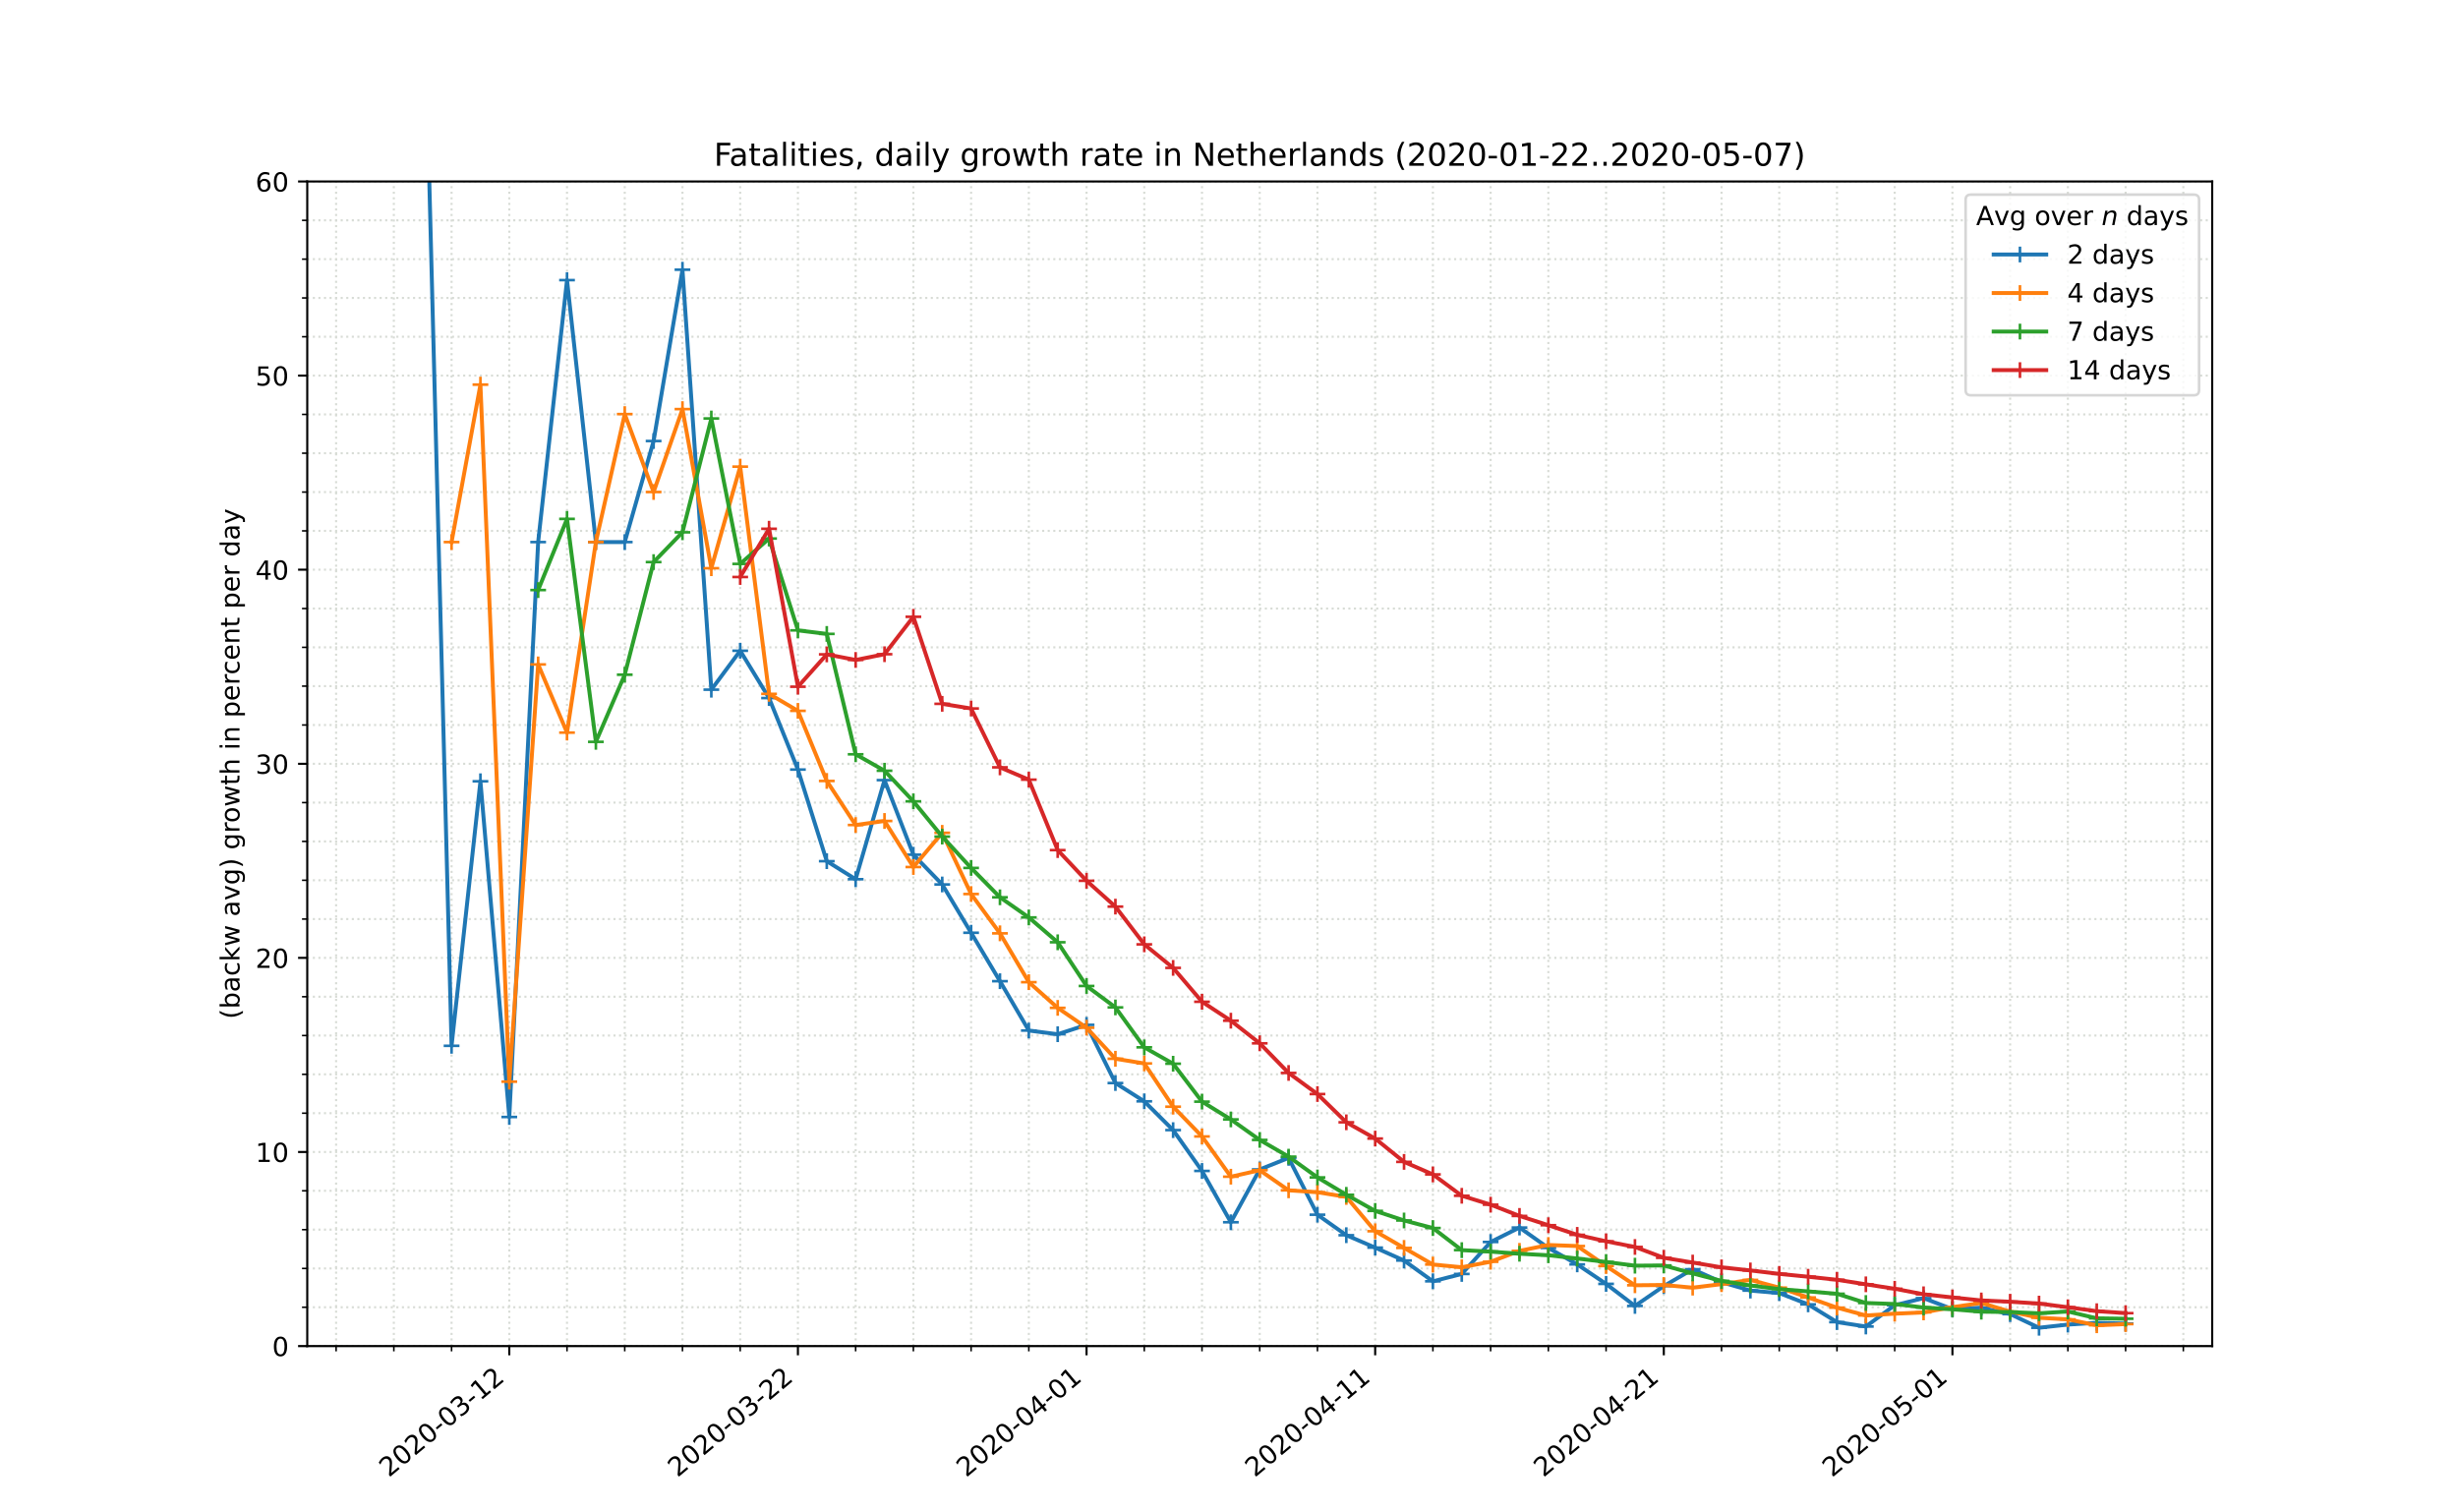 <?xml version="1.0" encoding="utf-8" standalone="no"?>
<!DOCTYPE svg PUBLIC "-//W3C//DTD SVG 1.1//EN"
  "http://www.w3.org/Graphics/SVG/1.1/DTD/svg11.dtd">
<!-- Created with matplotlib (https://matplotlib.org/) -->
<svg height="576pt" version="1.1" viewBox="0 0 936 576" width="936pt" xmlns="http://www.w3.org/2000/svg" xmlns:xlink="http://www.w3.org/1999/xlink">
 <defs>
  <style type="text/css">
*{stroke-linecap:butt;stroke-linejoin:round;}
  </style>
 </defs>
 <g id="figure_1">
  <g id="patch_1">
   <path d="M 0 576 
L 936 576 
L 936 0 
L 0 0 
z
" style="fill:#ffffff;"/>
  </g>
  <g id="axes_1">
   <g id="patch_2">
    <path d="M 117 512.64 
L 842.4 512.64 
L 842.4 69.12 
L 117 69.12 
z
" style="fill:#ffffff;"/>
   </g>
   <g id="matplotlib.axis_1">
    <g id="xtick_1">
     <g id="line2d_1">
      <path clip-path="url(#pf4e849727c)" d="M 193.936 512.64 
L 193.936 69.12 
" style="fill:none;stroke:#d8dcd6;stroke-dasharray:0.8,1.32;stroke-dashoffset:0;stroke-width:0.8;"/>
     </g>
     <g id="line2d_2">
      <defs>
       <path d="M 0 0 
L 0 3.5 
" id="m699ac56f33" style="stroke:#000000;stroke-width:0.8;"/>
      </defs>
      <g>
       <use style="stroke:#000000;stroke-width:0.8;" x="193.936" xlink:href="#m699ac56f33" y="512.64"/>
      </g>
     </g>
     <g id="text_1">
      <!-- 2020-03-12 -->
      <defs>
       <path d="M 19.188 8.297 
L 53.609 8.297 
L 53.609 0 
L 7.328 0 
L 7.328 8.297 
Q 12.938 14.109 22.625 23.891 
Q 32.328 33.688 34.812 36.531 
Q 39.547 41.844 41.422 45.531 
Q 43.312 49.219 43.312 52.781 
Q 43.312 58.594 39.234 62.25 
Q 35.156 65.922 28.609 65.922 
Q 23.969 65.922 18.812 64.312 
Q 13.672 62.703 7.812 59.422 
L 7.812 69.391 
Q 13.766 71.781 18.938 73 
Q 24.125 74.219 28.422 74.219 
Q 39.75 74.219 46.484 68.547 
Q 53.219 62.891 53.219 53.422 
Q 53.219 48.922 51.531 44.891 
Q 49.859 40.875 45.406 35.406 
Q 44.188 33.984 37.641 27.219 
Q 31.109 20.453 19.188 8.297 
z
" id="DejaVuSans-50"/>
       <path d="M 31.781 66.406 
Q 24.172 66.406 20.328 58.906 
Q 16.5 51.422 16.5 36.375 
Q 16.5 21.391 20.328 13.891 
Q 24.172 6.391 31.781 6.391 
Q 39.453 6.391 43.281 13.891 
Q 47.125 21.391 47.125 36.375 
Q 47.125 51.422 43.281 58.906 
Q 39.453 66.406 31.781 66.406 
z
M 31.781 74.219 
Q 44.047 74.219 50.516 64.516 
Q 56.984 54.828 56.984 36.375 
Q 56.984 17.969 50.516 8.266 
Q 44.047 -1.422 31.781 -1.422 
Q 19.531 -1.422 13.062 8.266 
Q 6.594 17.969 6.594 36.375 
Q 6.594 54.828 13.062 64.516 
Q 19.531 74.219 31.781 74.219 
z
" id="DejaVuSans-48"/>
       <path d="M 4.891 31.391 
L 31.203 31.391 
L 31.203 23.391 
L 4.891 23.391 
z
" id="DejaVuSans-45"/>
       <path d="M 40.578 39.312 
Q 47.656 37.797 51.625 33 
Q 55.609 28.219 55.609 21.188 
Q 55.609 10.406 48.188 4.484 
Q 40.766 -1.422 27.094 -1.422 
Q 22.516 -1.422 17.656 -0.516 
Q 12.797 0.391 7.625 2.203 
L 7.625 11.719 
Q 11.719 9.328 16.594 8.109 
Q 21.484 6.891 26.812 6.891 
Q 36.078 6.891 40.938 10.547 
Q 45.797 14.203 45.797 21.188 
Q 45.797 27.641 41.281 31.266 
Q 36.766 34.906 28.719 34.906 
L 20.219 34.906 
L 20.219 43.016 
L 29.109 43.016 
Q 36.375 43.016 40.234 45.922 
Q 44.094 48.828 44.094 54.297 
Q 44.094 59.906 40.109 62.906 
Q 36.141 65.922 28.719 65.922 
Q 24.656 65.922 20.016 65.031 
Q 15.375 64.156 9.812 62.312 
L 9.812 71.094 
Q 15.438 72.656 20.344 73.438 
Q 25.25 74.219 29.594 74.219 
Q 40.828 74.219 47.359 69.109 
Q 53.906 64.016 53.906 55.328 
Q 53.906 49.266 50.438 45.094 
Q 46.969 40.922 40.578 39.312 
z
" id="DejaVuSans-51"/>
       <path d="M 12.406 8.297 
L 28.516 8.297 
L 28.516 63.922 
L 10.984 60.406 
L 10.984 69.391 
L 28.422 72.906 
L 38.281 72.906 
L 38.281 8.297 
L 54.391 8.297 
L 54.391 0 
L 12.406 0 
z
" id="DejaVuSans-49"/>
      </defs>
      <g transform="translate(148.08 562.817)rotate(-40)scale(0.1 -0.1)">
       <use xlink:href="#DejaVuSans-50"/>
       <use x="63.623" xlink:href="#DejaVuSans-48"/>
       <use x="127.246" xlink:href="#DejaVuSans-50"/>
       <use x="190.869" xlink:href="#DejaVuSans-48"/>
       <use x="254.492" xlink:href="#DejaVuSans-45"/>
       <use x="290.576" xlink:href="#DejaVuSans-48"/>
       <use x="354.199" xlink:href="#DejaVuSans-51"/>
       <use x="417.822" xlink:href="#DejaVuSans-45"/>
       <use x="453.906" xlink:href="#DejaVuSans-49"/>
       <use x="517.529" xlink:href="#DejaVuSans-50"/>
      </g>
     </g>
    </g>
    <g id="xtick_2">
     <g id="line2d_3">
      <path clip-path="url(#pf4e849727c)" d="M 303.845 512.64 
L 303.845 69.12 
" style="fill:none;stroke:#d8dcd6;stroke-dasharray:0.8,1.32;stroke-dashoffset:0;stroke-width:0.8;"/>
     </g>
     <g id="line2d_4">
      <g>
       <use style="stroke:#000000;stroke-width:0.8;" x="303.845" xlink:href="#m699ac56f33" y="512.64"/>
      </g>
     </g>
     <g id="text_2">
      <!-- 2020-03-22 -->
      <g transform="translate(257.99 562.817)rotate(-40)scale(0.1 -0.1)">
       <use xlink:href="#DejaVuSans-50"/>
       <use x="63.623" xlink:href="#DejaVuSans-48"/>
       <use x="127.246" xlink:href="#DejaVuSans-50"/>
       <use x="190.869" xlink:href="#DejaVuSans-48"/>
       <use x="254.492" xlink:href="#DejaVuSans-45"/>
       <use x="290.576" xlink:href="#DejaVuSans-48"/>
       <use x="354.199" xlink:href="#DejaVuSans-51"/>
       <use x="417.822" xlink:href="#DejaVuSans-45"/>
       <use x="453.906" xlink:href="#DejaVuSans-50"/>
       <use x="517.529" xlink:href="#DejaVuSans-50"/>
      </g>
     </g>
    </g>
    <g id="xtick_3">
     <g id="line2d_5">
      <path clip-path="url(#pf4e849727c)" d="M 413.755 512.64 
L 413.755 69.12 
" style="fill:none;stroke:#d8dcd6;stroke-dasharray:0.8,1.32;stroke-dashoffset:0;stroke-width:0.8;"/>
     </g>
     <g id="line2d_6">
      <g>
       <use style="stroke:#000000;stroke-width:0.8;" x="413.755" xlink:href="#m699ac56f33" y="512.64"/>
      </g>
     </g>
     <g id="text_3">
      <!-- 2020-04-01 -->
      <defs>
       <path d="M 37.797 64.312 
L 12.891 25.391 
L 37.797 25.391 
z
M 35.203 72.906 
L 47.609 72.906 
L 47.609 25.391 
L 58.016 25.391 
L 58.016 17.188 
L 47.609 17.188 
L 47.609 0 
L 37.797 0 
L 37.797 17.188 
L 4.891 17.188 
L 4.891 26.703 
z
" id="DejaVuSans-52"/>
      </defs>
      <g transform="translate(367.899 562.817)rotate(-40)scale(0.1 -0.1)">
       <use xlink:href="#DejaVuSans-50"/>
       <use x="63.623" xlink:href="#DejaVuSans-48"/>
       <use x="127.246" xlink:href="#DejaVuSans-50"/>
       <use x="190.869" xlink:href="#DejaVuSans-48"/>
       <use x="254.492" xlink:href="#DejaVuSans-45"/>
       <use x="290.576" xlink:href="#DejaVuSans-48"/>
       <use x="354.199" xlink:href="#DejaVuSans-52"/>
       <use x="417.822" xlink:href="#DejaVuSans-45"/>
       <use x="453.906" xlink:href="#DejaVuSans-48"/>
       <use x="517.529" xlink:href="#DejaVuSans-49"/>
      </g>
     </g>
    </g>
    <g id="xtick_4">
     <g id="line2d_7">
      <path clip-path="url(#pf4e849727c)" d="M 523.664 512.64 
L 523.664 69.12 
" style="fill:none;stroke:#d8dcd6;stroke-dasharray:0.8,1.32;stroke-dashoffset:0;stroke-width:0.8;"/>
     </g>
     <g id="line2d_8">
      <g>
       <use style="stroke:#000000;stroke-width:0.8;" x="523.664" xlink:href="#m699ac56f33" y="512.64"/>
      </g>
     </g>
     <g id="text_4">
      <!-- 2020-04-11 -->
      <g transform="translate(477.808 562.817)rotate(-40)scale(0.1 -0.1)">
       <use xlink:href="#DejaVuSans-50"/>
       <use x="63.623" xlink:href="#DejaVuSans-48"/>
       <use x="127.246" xlink:href="#DejaVuSans-50"/>
       <use x="190.869" xlink:href="#DejaVuSans-48"/>
       <use x="254.492" xlink:href="#DejaVuSans-45"/>
       <use x="290.576" xlink:href="#DejaVuSans-48"/>
       <use x="354.199" xlink:href="#DejaVuSans-52"/>
       <use x="417.822" xlink:href="#DejaVuSans-45"/>
       <use x="453.906" xlink:href="#DejaVuSans-49"/>
       <use x="517.529" xlink:href="#DejaVuSans-49"/>
      </g>
     </g>
    </g>
    <g id="xtick_5">
     <g id="line2d_9">
      <path clip-path="url(#pf4e849727c)" d="M 633.573 512.64 
L 633.573 69.12 
" style="fill:none;stroke:#d8dcd6;stroke-dasharray:0.8,1.32;stroke-dashoffset:0;stroke-width:0.8;"/>
     </g>
     <g id="line2d_10">
      <g>
       <use style="stroke:#000000;stroke-width:0.8;" x="633.573" xlink:href="#m699ac56f33" y="512.64"/>
      </g>
     </g>
     <g id="text_5">
      <!-- 2020-04-21 -->
      <g transform="translate(587.717 562.817)rotate(-40)scale(0.1 -0.1)">
       <use xlink:href="#DejaVuSans-50"/>
       <use x="63.623" xlink:href="#DejaVuSans-48"/>
       <use x="127.246" xlink:href="#DejaVuSans-50"/>
       <use x="190.869" xlink:href="#DejaVuSans-48"/>
       <use x="254.492" xlink:href="#DejaVuSans-45"/>
       <use x="290.576" xlink:href="#DejaVuSans-48"/>
       <use x="354.199" xlink:href="#DejaVuSans-52"/>
       <use x="417.822" xlink:href="#DejaVuSans-45"/>
       <use x="453.906" xlink:href="#DejaVuSans-50"/>
       <use x="517.529" xlink:href="#DejaVuSans-49"/>
      </g>
     </g>
    </g>
    <g id="xtick_6">
     <g id="line2d_11">
      <path clip-path="url(#pf4e849727c)" d="M 743.482 512.64 
L 743.482 69.12 
" style="fill:none;stroke:#d8dcd6;stroke-dasharray:0.8,1.32;stroke-dashoffset:0;stroke-width:0.8;"/>
     </g>
     <g id="line2d_12">
      <g>
       <use style="stroke:#000000;stroke-width:0.8;" x="743.482" xlink:href="#m699ac56f33" y="512.64"/>
      </g>
     </g>
     <g id="text_6">
      <!-- 2020-05-01 -->
      <defs>
       <path d="M 10.797 72.906 
L 49.516 72.906 
L 49.516 64.594 
L 19.828 64.594 
L 19.828 46.734 
Q 21.969 47.469 24.109 47.828 
Q 26.266 48.188 28.422 48.188 
Q 40.625 48.188 47.75 41.5 
Q 54.891 34.812 54.891 23.391 
Q 54.891 11.625 47.562 5.094 
Q 40.234 -1.422 26.906 -1.422 
Q 22.312 -1.422 17.547 -0.641 
Q 12.797 0.141 7.719 1.703 
L 7.719 11.625 
Q 12.109 9.234 16.797 8.062 
Q 21.484 6.891 26.703 6.891 
Q 35.156 6.891 40.078 11.328 
Q 45.016 15.766 45.016 23.391 
Q 45.016 31 40.078 35.438 
Q 35.156 39.891 26.703 39.891 
Q 22.75 39.891 18.812 39.016 
Q 14.891 38.141 10.797 36.281 
z
" id="DejaVuSans-53"/>
      </defs>
      <g transform="translate(697.626 562.817)rotate(-40)scale(0.1 -0.1)">
       <use xlink:href="#DejaVuSans-50"/>
       <use x="63.623" xlink:href="#DejaVuSans-48"/>
       <use x="127.246" xlink:href="#DejaVuSans-50"/>
       <use x="190.869" xlink:href="#DejaVuSans-48"/>
       <use x="254.492" xlink:href="#DejaVuSans-45"/>
       <use x="290.576" xlink:href="#DejaVuSans-48"/>
       <use x="354.199" xlink:href="#DejaVuSans-53"/>
       <use x="417.822" xlink:href="#DejaVuSans-45"/>
       <use x="453.906" xlink:href="#DejaVuSans-48"/>
       <use x="517.529" xlink:href="#DejaVuSans-49"/>
      </g>
     </g>
    </g>
    <g id="xtick_7">
     <g id="line2d_13">
      <path clip-path="url(#pf4e849727c)" d="M 127.991 512.64 
L 127.991 69.12 
" style="fill:none;stroke:#d8dcd6;stroke-dasharray:0.8,1.32;stroke-dashoffset:0;stroke-width:0.8;"/>
     </g>
     <g id="line2d_14">
      <defs>
       <path d="M 0 0 
L 0 2 
" id="m2ba11d122c" style="stroke:#000000;stroke-width:0.6;"/>
      </defs>
      <g>
       <use style="stroke:#000000;stroke-width:0.6;" x="127.991" xlink:href="#m2ba11d122c" y="512.64"/>
      </g>
     </g>
    </g>
    <g id="xtick_8">
     <g id="line2d_15">
      <path clip-path="url(#pf4e849727c)" d="M 149.973 512.64 
L 149.973 69.12 
" style="fill:none;stroke:#d8dcd6;stroke-dasharray:0.8,1.32;stroke-dashoffset:0;stroke-width:0.8;"/>
     </g>
     <g id="line2d_16">
      <g>
       <use style="stroke:#000000;stroke-width:0.6;" x="149.973" xlink:href="#m2ba11d122c" y="512.64"/>
      </g>
     </g>
    </g>
    <g id="xtick_9">
     <g id="line2d_17">
      <path clip-path="url(#pf4e849727c)" d="M 171.955 512.64 
L 171.955 69.12 
" style="fill:none;stroke:#d8dcd6;stroke-dasharray:0.8,1.32;stroke-dashoffset:0;stroke-width:0.8;"/>
     </g>
     <g id="line2d_18">
      <g>
       <use style="stroke:#000000;stroke-width:0.6;" x="171.955" xlink:href="#m2ba11d122c" y="512.64"/>
      </g>
     </g>
    </g>
    <g id="xtick_10">
     <g id="line2d_19">
      <path clip-path="url(#pf4e849727c)" d="M 215.918 512.64 
L 215.918 69.12 
" style="fill:none;stroke:#d8dcd6;stroke-dasharray:0.8,1.32;stroke-dashoffset:0;stroke-width:0.8;"/>
     </g>
     <g id="line2d_20">
      <g>
       <use style="stroke:#000000;stroke-width:0.6;" x="215.918" xlink:href="#m2ba11d122c" y="512.64"/>
      </g>
     </g>
    </g>
    <g id="xtick_11">
     <g id="line2d_21">
      <path clip-path="url(#pf4e849727c)" d="M 237.9 512.64 
L 237.9 69.12 
" style="fill:none;stroke:#d8dcd6;stroke-dasharray:0.8,1.32;stroke-dashoffset:0;stroke-width:0.8;"/>
     </g>
     <g id="line2d_22">
      <g>
       <use style="stroke:#000000;stroke-width:0.6;" x="237.9" xlink:href="#m2ba11d122c" y="512.64"/>
      </g>
     </g>
    </g>
    <g id="xtick_12">
     <g id="line2d_23">
      <path clip-path="url(#pf4e849727c)" d="M 259.882 512.64 
L 259.882 69.12 
" style="fill:none;stroke:#d8dcd6;stroke-dasharray:0.8,1.32;stroke-dashoffset:0;stroke-width:0.8;"/>
     </g>
     <g id="line2d_24">
      <g>
       <use style="stroke:#000000;stroke-width:0.6;" x="259.882" xlink:href="#m2ba11d122c" y="512.64"/>
      </g>
     </g>
    </g>
    <g id="xtick_13">
     <g id="line2d_25">
      <path clip-path="url(#pf4e849727c)" d="M 281.864 512.64 
L 281.864 69.12 
" style="fill:none;stroke:#d8dcd6;stroke-dasharray:0.8,1.32;stroke-dashoffset:0;stroke-width:0.8;"/>
     </g>
     <g id="line2d_26">
      <g>
       <use style="stroke:#000000;stroke-width:0.6;" x="281.864" xlink:href="#m2ba11d122c" y="512.64"/>
      </g>
     </g>
    </g>
    <g id="xtick_14">
     <g id="line2d_27">
      <path clip-path="url(#pf4e849727c)" d="M 325.827 512.64 
L 325.827 69.12 
" style="fill:none;stroke:#d8dcd6;stroke-dasharray:0.8,1.32;stroke-dashoffset:0;stroke-width:0.8;"/>
     </g>
     <g id="line2d_28">
      <g>
       <use style="stroke:#000000;stroke-width:0.6;" x="325.827" xlink:href="#m2ba11d122c" y="512.64"/>
      </g>
     </g>
    </g>
    <g id="xtick_15">
     <g id="line2d_29">
      <path clip-path="url(#pf4e849727c)" d="M 347.809 512.64 
L 347.809 69.12 
" style="fill:none;stroke:#d8dcd6;stroke-dasharray:0.8,1.32;stroke-dashoffset:0;stroke-width:0.8;"/>
     </g>
     <g id="line2d_30">
      <g>
       <use style="stroke:#000000;stroke-width:0.6;" x="347.809" xlink:href="#m2ba11d122c" y="512.64"/>
      </g>
     </g>
    </g>
    <g id="xtick_16">
     <g id="line2d_31">
      <path clip-path="url(#pf4e849727c)" d="M 369.791 512.64 
L 369.791 69.12 
" style="fill:none;stroke:#d8dcd6;stroke-dasharray:0.8,1.32;stroke-dashoffset:0;stroke-width:0.8;"/>
     </g>
     <g id="line2d_32">
      <g>
       <use style="stroke:#000000;stroke-width:0.6;" x="369.791" xlink:href="#m2ba11d122c" y="512.64"/>
      </g>
     </g>
    </g>
    <g id="xtick_17">
     <g id="line2d_33">
      <path clip-path="url(#pf4e849727c)" d="M 391.773 512.64 
L 391.773 69.12 
" style="fill:none;stroke:#d8dcd6;stroke-dasharray:0.8,1.32;stroke-dashoffset:0;stroke-width:0.8;"/>
     </g>
     <g id="line2d_34">
      <g>
       <use style="stroke:#000000;stroke-width:0.6;" x="391.773" xlink:href="#m2ba11d122c" y="512.64"/>
      </g>
     </g>
    </g>
    <g id="xtick_18">
     <g id="line2d_35">
      <path clip-path="url(#pf4e849727c)" d="M 435.736 512.64 
L 435.736 69.12 
" style="fill:none;stroke:#d8dcd6;stroke-dasharray:0.8,1.32;stroke-dashoffset:0;stroke-width:0.8;"/>
     </g>
     <g id="line2d_36">
      <g>
       <use style="stroke:#000000;stroke-width:0.6;" x="435.736" xlink:href="#m2ba11d122c" y="512.64"/>
      </g>
     </g>
    </g>
    <g id="xtick_19">
     <g id="line2d_37">
      <path clip-path="url(#pf4e849727c)" d="M 457.718 512.64 
L 457.718 69.12 
" style="fill:none;stroke:#d8dcd6;stroke-dasharray:0.8,1.32;stroke-dashoffset:0;stroke-width:0.8;"/>
     </g>
     <g id="line2d_38">
      <g>
       <use style="stroke:#000000;stroke-width:0.6;" x="457.718" xlink:href="#m2ba11d122c" y="512.64"/>
      </g>
     </g>
    </g>
    <g id="xtick_20">
     <g id="line2d_39">
      <path clip-path="url(#pf4e849727c)" d="M 479.7 512.64 
L 479.7 69.12 
" style="fill:none;stroke:#d8dcd6;stroke-dasharray:0.8,1.32;stroke-dashoffset:0;stroke-width:0.8;"/>
     </g>
     <g id="line2d_40">
      <g>
       <use style="stroke:#000000;stroke-width:0.6;" x="479.7" xlink:href="#m2ba11d122c" y="512.64"/>
      </g>
     </g>
    </g>
    <g id="xtick_21">
     <g id="line2d_41">
      <path clip-path="url(#pf4e849727c)" d="M 501.682 512.64 
L 501.682 69.12 
" style="fill:none;stroke:#d8dcd6;stroke-dasharray:0.8,1.32;stroke-dashoffset:0;stroke-width:0.8;"/>
     </g>
     <g id="line2d_42">
      <g>
       <use style="stroke:#000000;stroke-width:0.6;" x="501.682" xlink:href="#m2ba11d122c" y="512.64"/>
      </g>
     </g>
    </g>
    <g id="xtick_22">
     <g id="line2d_43">
      <path clip-path="url(#pf4e849727c)" d="M 545.645 512.64 
L 545.645 69.12 
" style="fill:none;stroke:#d8dcd6;stroke-dasharray:0.8,1.32;stroke-dashoffset:0;stroke-width:0.8;"/>
     </g>
     <g id="line2d_44">
      <g>
       <use style="stroke:#000000;stroke-width:0.6;" x="545.645" xlink:href="#m2ba11d122c" y="512.64"/>
      </g>
     </g>
    </g>
    <g id="xtick_23">
     <g id="line2d_45">
      <path clip-path="url(#pf4e849727c)" d="M 567.627 512.64 
L 567.627 69.12 
" style="fill:none;stroke:#d8dcd6;stroke-dasharray:0.8,1.32;stroke-dashoffset:0;stroke-width:0.8;"/>
     </g>
     <g id="line2d_46">
      <g>
       <use style="stroke:#000000;stroke-width:0.6;" x="567.627" xlink:href="#m2ba11d122c" y="512.64"/>
      </g>
     </g>
    </g>
    <g id="xtick_24">
     <g id="line2d_47">
      <path clip-path="url(#pf4e849727c)" d="M 589.609 512.64 
L 589.609 69.12 
" style="fill:none;stroke:#d8dcd6;stroke-dasharray:0.8,1.32;stroke-dashoffset:0;stroke-width:0.8;"/>
     </g>
     <g id="line2d_48">
      <g>
       <use style="stroke:#000000;stroke-width:0.6;" x="589.609" xlink:href="#m2ba11d122c" y="512.64"/>
      </g>
     </g>
    </g>
    <g id="xtick_25">
     <g id="line2d_49">
      <path clip-path="url(#pf4e849727c)" d="M 611.591 512.64 
L 611.591 69.12 
" style="fill:none;stroke:#d8dcd6;stroke-dasharray:0.8,1.32;stroke-dashoffset:0;stroke-width:0.8;"/>
     </g>
     <g id="line2d_50">
      <g>
       <use style="stroke:#000000;stroke-width:0.6;" x="611.591" xlink:href="#m2ba11d122c" y="512.64"/>
      </g>
     </g>
    </g>
    <g id="xtick_26">
     <g id="line2d_51">
      <path clip-path="url(#pf4e849727c)" d="M 655.555 512.64 
L 655.555 69.12 
" style="fill:none;stroke:#d8dcd6;stroke-dasharray:0.8,1.32;stroke-dashoffset:0;stroke-width:0.8;"/>
     </g>
     <g id="line2d_52">
      <g>
       <use style="stroke:#000000;stroke-width:0.6;" x="655.555" xlink:href="#m2ba11d122c" y="512.64"/>
      </g>
     </g>
    </g>
    <g id="xtick_27">
     <g id="line2d_53">
      <path clip-path="url(#pf4e849727c)" d="M 677.536 512.64 
L 677.536 69.12 
" style="fill:none;stroke:#d8dcd6;stroke-dasharray:0.8,1.32;stroke-dashoffset:0;stroke-width:0.8;"/>
     </g>
     <g id="line2d_54">
      <g>
       <use style="stroke:#000000;stroke-width:0.6;" x="677.536" xlink:href="#m2ba11d122c" y="512.64"/>
      </g>
     </g>
    </g>
    <g id="xtick_28">
     <g id="line2d_55">
      <path clip-path="url(#pf4e849727c)" d="M 699.518 512.64 
L 699.518 69.12 
" style="fill:none;stroke:#d8dcd6;stroke-dasharray:0.8,1.32;stroke-dashoffset:0;stroke-width:0.8;"/>
     </g>
     <g id="line2d_56">
      <g>
       <use style="stroke:#000000;stroke-width:0.6;" x="699.518" xlink:href="#m2ba11d122c" y="512.64"/>
      </g>
     </g>
    </g>
    <g id="xtick_29">
     <g id="line2d_57">
      <path clip-path="url(#pf4e849727c)" d="M 721.5 512.64 
L 721.5 69.12 
" style="fill:none;stroke:#d8dcd6;stroke-dasharray:0.8,1.32;stroke-dashoffset:0;stroke-width:0.8;"/>
     </g>
     <g id="line2d_58">
      <g>
       <use style="stroke:#000000;stroke-width:0.6;" x="721.5" xlink:href="#m2ba11d122c" y="512.64"/>
      </g>
     </g>
    </g>
    <g id="xtick_30">
     <g id="line2d_59">
      <path clip-path="url(#pf4e849727c)" d="M 765.464 512.64 
L 765.464 69.12 
" style="fill:none;stroke:#d8dcd6;stroke-dasharray:0.8,1.32;stroke-dashoffset:0;stroke-width:0.8;"/>
     </g>
     <g id="line2d_60">
      <g>
       <use style="stroke:#000000;stroke-width:0.6;" x="765.464" xlink:href="#m2ba11d122c" y="512.64"/>
      </g>
     </g>
    </g>
    <g id="xtick_31">
     <g id="line2d_61">
      <path clip-path="url(#pf4e849727c)" d="M 787.445 512.64 
L 787.445 69.12 
" style="fill:none;stroke:#d8dcd6;stroke-dasharray:0.8,1.32;stroke-dashoffset:0;stroke-width:0.8;"/>
     </g>
     <g id="line2d_62">
      <g>
       <use style="stroke:#000000;stroke-width:0.6;" x="787.445" xlink:href="#m2ba11d122c" y="512.64"/>
      </g>
     </g>
    </g>
    <g id="xtick_32">
     <g id="line2d_63">
      <path clip-path="url(#pf4e849727c)" d="M 809.427 512.64 
L 809.427 69.12 
" style="fill:none;stroke:#d8dcd6;stroke-dasharray:0.8,1.32;stroke-dashoffset:0;stroke-width:0.8;"/>
     </g>
     <g id="line2d_64">
      <g>
       <use style="stroke:#000000;stroke-width:0.6;" x="809.427" xlink:href="#m2ba11d122c" y="512.64"/>
      </g>
     </g>
    </g>
    <g id="xtick_33">
     <g id="line2d_65">
      <path clip-path="url(#pf4e849727c)" d="M 831.409 512.64 
L 831.409 69.12 
" style="fill:none;stroke:#d8dcd6;stroke-dasharray:0.8,1.32;stroke-dashoffset:0;stroke-width:0.8;"/>
     </g>
     <g id="line2d_66">
      <g>
       <use style="stroke:#000000;stroke-width:0.6;" x="831.409" xlink:href="#m2ba11d122c" y="512.64"/>
      </g>
     </g>
    </g>
   </g>
   <g id="matplotlib.axis_2">
    <g id="ytick_1">
     <g id="line2d_67">
      <path clip-path="url(#pf4e849727c)" d="M 117 512.64 
L 842.4 512.64 
" style="fill:none;stroke:#d8dcd6;stroke-dasharray:0.8,1.32;stroke-dashoffset:0;stroke-width:0.8;"/>
     </g>
     <g id="line2d_68">
      <defs>
       <path d="M 0 0 
L -3.5 0 
" id="ma5a38fe692" style="stroke:#000000;stroke-width:0.8;"/>
      </defs>
      <g>
       <use style="stroke:#000000;stroke-width:0.8;" x="117" xlink:href="#ma5a38fe692" y="512.64"/>
      </g>
     </g>
     <g id="text_7">
      <!-- 0 -->
      <g transform="translate(103.638 516.439)scale(0.1 -0.1)">
       <use xlink:href="#DejaVuSans-48"/>
      </g>
     </g>
    </g>
    <g id="ytick_2">
     <g id="line2d_69">
      <path clip-path="url(#pf4e849727c)" d="M 117 438.72 
L 842.4 438.72 
" style="fill:none;stroke:#d8dcd6;stroke-dasharray:0.8,1.32;stroke-dashoffset:0;stroke-width:0.8;"/>
     </g>
     <g id="line2d_70">
      <g>
       <use style="stroke:#000000;stroke-width:0.8;" x="117" xlink:href="#ma5a38fe692" y="438.72"/>
      </g>
     </g>
     <g id="text_8">
      <!-- 10 -->
      <g transform="translate(97.275 442.519)scale(0.1 -0.1)">
       <use xlink:href="#DejaVuSans-49"/>
       <use x="63.623" xlink:href="#DejaVuSans-48"/>
      </g>
     </g>
    </g>
    <g id="ytick_3">
     <g id="line2d_71">
      <path clip-path="url(#pf4e849727c)" d="M 117 364.8 
L 842.4 364.8 
" style="fill:none;stroke:#d8dcd6;stroke-dasharray:0.8,1.32;stroke-dashoffset:0;stroke-width:0.8;"/>
     </g>
     <g id="line2d_72">
      <g>
       <use style="stroke:#000000;stroke-width:0.8;" x="117" xlink:href="#ma5a38fe692" y="364.8"/>
      </g>
     </g>
     <g id="text_9">
      <!-- 20 -->
      <g transform="translate(97.275 368.599)scale(0.1 -0.1)">
       <use xlink:href="#DejaVuSans-50"/>
       <use x="63.623" xlink:href="#DejaVuSans-48"/>
      </g>
     </g>
    </g>
    <g id="ytick_4">
     <g id="line2d_73">
      <path clip-path="url(#pf4e849727c)" d="M 117 290.88 
L 842.4 290.88 
" style="fill:none;stroke:#d8dcd6;stroke-dasharray:0.8,1.32;stroke-dashoffset:0;stroke-width:0.8;"/>
     </g>
     <g id="line2d_74">
      <g>
       <use style="stroke:#000000;stroke-width:0.8;" x="117" xlink:href="#ma5a38fe692" y="290.88"/>
      </g>
     </g>
     <g id="text_10">
      <!-- 30 -->
      <g transform="translate(97.275 294.679)scale(0.1 -0.1)">
       <use xlink:href="#DejaVuSans-51"/>
       <use x="63.623" xlink:href="#DejaVuSans-48"/>
      </g>
     </g>
    </g>
    <g id="ytick_5">
     <g id="line2d_75">
      <path clip-path="url(#pf4e849727c)" d="M 117 216.96 
L 842.4 216.96 
" style="fill:none;stroke:#d8dcd6;stroke-dasharray:0.8,1.32;stroke-dashoffset:0;stroke-width:0.8;"/>
     </g>
     <g id="line2d_76">
      <g>
       <use style="stroke:#000000;stroke-width:0.8;" x="117" xlink:href="#ma5a38fe692" y="216.96"/>
      </g>
     </g>
     <g id="text_11">
      <!-- 40 -->
      <g transform="translate(97.275 220.759)scale(0.1 -0.1)">
       <use xlink:href="#DejaVuSans-52"/>
       <use x="63.623" xlink:href="#DejaVuSans-48"/>
      </g>
     </g>
    </g>
    <g id="ytick_6">
     <g id="line2d_77">
      <path clip-path="url(#pf4e849727c)" d="M 117 143.04 
L 842.4 143.04 
" style="fill:none;stroke:#d8dcd6;stroke-dasharray:0.8,1.32;stroke-dashoffset:0;stroke-width:0.8;"/>
     </g>
     <g id="line2d_78">
      <g>
       <use style="stroke:#000000;stroke-width:0.8;" x="117" xlink:href="#ma5a38fe692" y="143.04"/>
      </g>
     </g>
     <g id="text_12">
      <!-- 50 -->
      <g transform="translate(97.275 146.839)scale(0.1 -0.1)">
       <use xlink:href="#DejaVuSans-53"/>
       <use x="63.623" xlink:href="#DejaVuSans-48"/>
      </g>
     </g>
    </g>
    <g id="ytick_7">
     <g id="line2d_79">
      <path clip-path="url(#pf4e849727c)" d="M 117 69.12 
L 842.4 69.12 
" style="fill:none;stroke:#d8dcd6;stroke-dasharray:0.8,1.32;stroke-dashoffset:0;stroke-width:0.8;"/>
     </g>
     <g id="line2d_80">
      <g>
       <use style="stroke:#000000;stroke-width:0.8;" x="117" xlink:href="#ma5a38fe692" y="69.12"/>
      </g>
     </g>
     <g id="text_13">
      <!-- 60 -->
      <defs>
       <path d="M 33.016 40.375 
Q 26.375 40.375 22.484 35.828 
Q 18.609 31.297 18.609 23.391 
Q 18.609 15.531 22.484 10.953 
Q 26.375 6.391 33.016 6.391 
Q 39.656 6.391 43.531 10.953 
Q 47.406 15.531 47.406 23.391 
Q 47.406 31.297 43.531 35.828 
Q 39.656 40.375 33.016 40.375 
z
M 52.594 71.297 
L 52.594 62.312 
Q 48.875 64.062 45.094 64.984 
Q 41.312 65.922 37.594 65.922 
Q 27.828 65.922 22.672 59.328 
Q 17.531 52.734 16.797 39.406 
Q 19.672 43.656 24.016 45.922 
Q 28.375 48.188 33.594 48.188 
Q 44.578 48.188 50.953 41.516 
Q 57.328 34.859 57.328 23.391 
Q 57.328 12.156 50.688 5.359 
Q 44.047 -1.422 33.016 -1.422 
Q 20.359 -1.422 13.672 8.266 
Q 6.984 17.969 6.984 36.375 
Q 6.984 53.656 15.188 63.938 
Q 23.391 74.219 37.203 74.219 
Q 40.922 74.219 44.703 73.484 
Q 48.484 72.75 52.594 71.297 
z
" id="DejaVuSans-54"/>
      </defs>
      <g transform="translate(97.275 72.919)scale(0.1 -0.1)">
       <use xlink:href="#DejaVuSans-54"/>
       <use x="63.623" xlink:href="#DejaVuSans-48"/>
      </g>
     </g>
    </g>
    <g id="ytick_8">
     <g id="line2d_81">
      <path clip-path="url(#pf4e849727c)" d="M 117 497.856 
L 842.4 497.856 
" style="fill:none;stroke:#d8dcd6;stroke-dasharray:0.8,1.32;stroke-dashoffset:0;stroke-width:0.8;"/>
     </g>
     <g id="line2d_82">
      <defs>
       <path d="M 0 0 
L -2 0 
" id="me3e0f89663" style="stroke:#000000;stroke-width:0.6;"/>
      </defs>
      <g>
       <use style="stroke:#000000;stroke-width:0.6;" x="117" xlink:href="#me3e0f89663" y="497.856"/>
      </g>
     </g>
    </g>
    <g id="ytick_9">
     <g id="line2d_83">
      <path clip-path="url(#pf4e849727c)" d="M 117 483.072 
L 842.4 483.072 
" style="fill:none;stroke:#d8dcd6;stroke-dasharray:0.8,1.32;stroke-dashoffset:0;stroke-width:0.8;"/>
     </g>
     <g id="line2d_84">
      <g>
       <use style="stroke:#000000;stroke-width:0.6;" x="117" xlink:href="#me3e0f89663" y="483.072"/>
      </g>
     </g>
    </g>
    <g id="ytick_10">
     <g id="line2d_85">
      <path clip-path="url(#pf4e849727c)" d="M 117 468.288 
L 842.4 468.288 
" style="fill:none;stroke:#d8dcd6;stroke-dasharray:0.8,1.32;stroke-dashoffset:0;stroke-width:0.8;"/>
     </g>
     <g id="line2d_86">
      <g>
       <use style="stroke:#000000;stroke-width:0.6;" x="117" xlink:href="#me3e0f89663" y="468.288"/>
      </g>
     </g>
    </g>
    <g id="ytick_11">
     <g id="line2d_87">
      <path clip-path="url(#pf4e849727c)" d="M 117 453.504 
L 842.4 453.504 
" style="fill:none;stroke:#d8dcd6;stroke-dasharray:0.8,1.32;stroke-dashoffset:0;stroke-width:0.8;"/>
     </g>
     <g id="line2d_88">
      <g>
       <use style="stroke:#000000;stroke-width:0.6;" x="117" xlink:href="#me3e0f89663" y="453.504"/>
      </g>
     </g>
    </g>
    <g id="ytick_12">
     <g id="line2d_89">
      <path clip-path="url(#pf4e849727c)" d="M 117 423.936 
L 842.4 423.936 
" style="fill:none;stroke:#d8dcd6;stroke-dasharray:0.8,1.32;stroke-dashoffset:0;stroke-width:0.8;"/>
     </g>
     <g id="line2d_90">
      <g>
       <use style="stroke:#000000;stroke-width:0.6;" x="117" xlink:href="#me3e0f89663" y="423.936"/>
      </g>
     </g>
    </g>
    <g id="ytick_13">
     <g id="line2d_91">
      <path clip-path="url(#pf4e849727c)" d="M 117 409.152 
L 842.4 409.152 
" style="fill:none;stroke:#d8dcd6;stroke-dasharray:0.8,1.32;stroke-dashoffset:0;stroke-width:0.8;"/>
     </g>
     <g id="line2d_92">
      <g>
       <use style="stroke:#000000;stroke-width:0.6;" x="117" xlink:href="#me3e0f89663" y="409.152"/>
      </g>
     </g>
    </g>
    <g id="ytick_14">
     <g id="line2d_93">
      <path clip-path="url(#pf4e849727c)" d="M 117 394.368 
L 842.4 394.368 
" style="fill:none;stroke:#d8dcd6;stroke-dasharray:0.8,1.32;stroke-dashoffset:0;stroke-width:0.8;"/>
     </g>
     <g id="line2d_94">
      <g>
       <use style="stroke:#000000;stroke-width:0.6;" x="117" xlink:href="#me3e0f89663" y="394.368"/>
      </g>
     </g>
    </g>
    <g id="ytick_15">
     <g id="line2d_95">
      <path clip-path="url(#pf4e849727c)" d="M 117 379.584 
L 842.4 379.584 
" style="fill:none;stroke:#d8dcd6;stroke-dasharray:0.8,1.32;stroke-dashoffset:0;stroke-width:0.8;"/>
     </g>
     <g id="line2d_96">
      <g>
       <use style="stroke:#000000;stroke-width:0.6;" x="117" xlink:href="#me3e0f89663" y="379.584"/>
      </g>
     </g>
    </g>
    <g id="ytick_16">
     <g id="line2d_97">
      <path clip-path="url(#pf4e849727c)" d="M 117 350.016 
L 842.4 350.016 
" style="fill:none;stroke:#d8dcd6;stroke-dasharray:0.8,1.32;stroke-dashoffset:0;stroke-width:0.8;"/>
     </g>
     <g id="line2d_98">
      <g>
       <use style="stroke:#000000;stroke-width:0.6;" x="117" xlink:href="#me3e0f89663" y="350.016"/>
      </g>
     </g>
    </g>
    <g id="ytick_17">
     <g id="line2d_99">
      <path clip-path="url(#pf4e849727c)" d="M 117 335.232 
L 842.4 335.232 
" style="fill:none;stroke:#d8dcd6;stroke-dasharray:0.8,1.32;stroke-dashoffset:0;stroke-width:0.8;"/>
     </g>
     <g id="line2d_100">
      <g>
       <use style="stroke:#000000;stroke-width:0.6;" x="117" xlink:href="#me3e0f89663" y="335.232"/>
      </g>
     </g>
    </g>
    <g id="ytick_18">
     <g id="line2d_101">
      <path clip-path="url(#pf4e849727c)" d="M 117 320.448 
L 842.4 320.448 
" style="fill:none;stroke:#d8dcd6;stroke-dasharray:0.8,1.32;stroke-dashoffset:0;stroke-width:0.8;"/>
     </g>
     <g id="line2d_102">
      <g>
       <use style="stroke:#000000;stroke-width:0.6;" x="117" xlink:href="#me3e0f89663" y="320.448"/>
      </g>
     </g>
    </g>
    <g id="ytick_19">
     <g id="line2d_103">
      <path clip-path="url(#pf4e849727c)" d="M 117 305.664 
L 842.4 305.664 
" style="fill:none;stroke:#d8dcd6;stroke-dasharray:0.8,1.32;stroke-dashoffset:0;stroke-width:0.8;"/>
     </g>
     <g id="line2d_104">
      <g>
       <use style="stroke:#000000;stroke-width:0.6;" x="117" xlink:href="#me3e0f89663" y="305.664"/>
      </g>
     </g>
    </g>
    <g id="ytick_20">
     <g id="line2d_105">
      <path clip-path="url(#pf4e849727c)" d="M 117 276.096 
L 842.4 276.096 
" style="fill:none;stroke:#d8dcd6;stroke-dasharray:0.8,1.32;stroke-dashoffset:0;stroke-width:0.8;"/>
     </g>
     <g id="line2d_106">
      <g>
       <use style="stroke:#000000;stroke-width:0.6;" x="117" xlink:href="#me3e0f89663" y="276.096"/>
      </g>
     </g>
    </g>
    <g id="ytick_21">
     <g id="line2d_107">
      <path clip-path="url(#pf4e849727c)" d="M 117 261.312 
L 842.4 261.312 
" style="fill:none;stroke:#d8dcd6;stroke-dasharray:0.8,1.32;stroke-dashoffset:0;stroke-width:0.8;"/>
     </g>
     <g id="line2d_108">
      <g>
       <use style="stroke:#000000;stroke-width:0.6;" x="117" xlink:href="#me3e0f89663" y="261.312"/>
      </g>
     </g>
    </g>
    <g id="ytick_22">
     <g id="line2d_109">
      <path clip-path="url(#pf4e849727c)" d="M 117 246.528 
L 842.4 246.528 
" style="fill:none;stroke:#d8dcd6;stroke-dasharray:0.8,1.32;stroke-dashoffset:0;stroke-width:0.8;"/>
     </g>
     <g id="line2d_110">
      <g>
       <use style="stroke:#000000;stroke-width:0.6;" x="117" xlink:href="#me3e0f89663" y="246.528"/>
      </g>
     </g>
    </g>
    <g id="ytick_23">
     <g id="line2d_111">
      <path clip-path="url(#pf4e849727c)" d="M 117 231.744 
L 842.4 231.744 
" style="fill:none;stroke:#d8dcd6;stroke-dasharray:0.8,1.32;stroke-dashoffset:0;stroke-width:0.8;"/>
     </g>
     <g id="line2d_112">
      <g>
       <use style="stroke:#000000;stroke-width:0.6;" x="117" xlink:href="#me3e0f89663" y="231.744"/>
      </g>
     </g>
    </g>
    <g id="ytick_24">
     <g id="line2d_113">
      <path clip-path="url(#pf4e849727c)" d="M 117 202.176 
L 842.4 202.176 
" style="fill:none;stroke:#d8dcd6;stroke-dasharray:0.8,1.32;stroke-dashoffset:0;stroke-width:0.8;"/>
     </g>
     <g id="line2d_114">
      <g>
       <use style="stroke:#000000;stroke-width:0.6;" x="117" xlink:href="#me3e0f89663" y="202.176"/>
      </g>
     </g>
    </g>
    <g id="ytick_25">
     <g id="line2d_115">
      <path clip-path="url(#pf4e849727c)" d="M 117 187.392 
L 842.4 187.392 
" style="fill:none;stroke:#d8dcd6;stroke-dasharray:0.8,1.32;stroke-dashoffset:0;stroke-width:0.8;"/>
     </g>
     <g id="line2d_116">
      <g>
       <use style="stroke:#000000;stroke-width:0.6;" x="117" xlink:href="#me3e0f89663" y="187.392"/>
      </g>
     </g>
    </g>
    <g id="ytick_26">
     <g id="line2d_117">
      <path clip-path="url(#pf4e849727c)" d="M 117 172.608 
L 842.4 172.608 
" style="fill:none;stroke:#d8dcd6;stroke-dasharray:0.8,1.32;stroke-dashoffset:0;stroke-width:0.8;"/>
     </g>
     <g id="line2d_118">
      <g>
       <use style="stroke:#000000;stroke-width:0.6;" x="117" xlink:href="#me3e0f89663" y="172.608"/>
      </g>
     </g>
    </g>
    <g id="ytick_27">
     <g id="line2d_119">
      <path clip-path="url(#pf4e849727c)" d="M 117 157.824 
L 842.4 157.824 
" style="fill:none;stroke:#d8dcd6;stroke-dasharray:0.8,1.32;stroke-dashoffset:0;stroke-width:0.8;"/>
     </g>
     <g id="line2d_120">
      <g>
       <use style="stroke:#000000;stroke-width:0.6;" x="117" xlink:href="#me3e0f89663" y="157.824"/>
      </g>
     </g>
    </g>
    <g id="ytick_28">
     <g id="line2d_121">
      <path clip-path="url(#pf4e849727c)" d="M 117 128.256 
L 842.4 128.256 
" style="fill:none;stroke:#d8dcd6;stroke-dasharray:0.8,1.32;stroke-dashoffset:0;stroke-width:0.8;"/>
     </g>
     <g id="line2d_122">
      <g>
       <use style="stroke:#000000;stroke-width:0.6;" x="117" xlink:href="#me3e0f89663" y="128.256"/>
      </g>
     </g>
    </g>
    <g id="ytick_29">
     <g id="line2d_123">
      <path clip-path="url(#pf4e849727c)" d="M 117 113.472 
L 842.4 113.472 
" style="fill:none;stroke:#d8dcd6;stroke-dasharray:0.8,1.32;stroke-dashoffset:0;stroke-width:0.8;"/>
     </g>
     <g id="line2d_124">
      <g>
       <use style="stroke:#000000;stroke-width:0.6;" x="117" xlink:href="#me3e0f89663" y="113.472"/>
      </g>
     </g>
    </g>
    <g id="ytick_30">
     <g id="line2d_125">
      <path clip-path="url(#pf4e849727c)" d="M 117 98.688 
L 842.4 98.688 
" style="fill:none;stroke:#d8dcd6;stroke-dasharray:0.8,1.32;stroke-dashoffset:0;stroke-width:0.8;"/>
     </g>
     <g id="line2d_126">
      <g>
       <use style="stroke:#000000;stroke-width:0.6;" x="117" xlink:href="#me3e0f89663" y="98.688"/>
      </g>
     </g>
    </g>
    <g id="ytick_31">
     <g id="line2d_127">
      <path clip-path="url(#pf4e849727c)" d="M 117 83.904 
L 842.4 83.904 
" style="fill:none;stroke:#d8dcd6;stroke-dasharray:0.8,1.32;stroke-dashoffset:0;stroke-width:0.8;"/>
     </g>
     <g id="line2d_128">
      <g>
       <use style="stroke:#000000;stroke-width:0.6;" x="117" xlink:href="#me3e0f89663" y="83.904"/>
      </g>
     </g>
    </g>
    <g id="text_14">
     <!-- (backw avg) growth in percent per day -->
     <defs>
      <path d="M 31 75.875 
Q 24.469 64.656 21.281 53.656 
Q 18.109 42.672 18.109 31.391 
Q 18.109 20.125 21.312 9.062 
Q 24.516 -2 31 -13.188 
L 23.188 -13.188 
Q 15.875 -1.703 12.234 9.375 
Q 8.594 20.453 8.594 31.391 
Q 8.594 42.281 12.203 53.312 
Q 15.828 64.359 23.188 75.875 
z
" id="DejaVuSans-40"/>
      <path d="M 48.688 27.297 
Q 48.688 37.203 44.609 42.844 
Q 40.531 48.484 33.406 48.484 
Q 26.266 48.484 22.188 42.844 
Q 18.109 37.203 18.109 27.297 
Q 18.109 17.391 22.188 11.75 
Q 26.266 6.109 33.406 6.109 
Q 40.531 6.109 44.609 11.75 
Q 48.688 17.391 48.688 27.297 
z
M 18.109 46.391 
Q 20.953 51.266 25.266 53.625 
Q 29.594 56 35.594 56 
Q 45.562 56 51.781 48.094 
Q 58.016 40.188 58.016 27.297 
Q 58.016 14.406 51.781 6.484 
Q 45.562 -1.422 35.594 -1.422 
Q 29.594 -1.422 25.266 0.953 
Q 20.953 3.328 18.109 8.203 
L 18.109 0 
L 9.078 0 
L 9.078 75.984 
L 18.109 75.984 
z
" id="DejaVuSans-98"/>
      <path d="M 34.281 27.484 
Q 23.391 27.484 19.188 25 
Q 14.984 22.516 14.984 16.5 
Q 14.984 11.719 18.141 8.906 
Q 21.297 6.109 26.703 6.109 
Q 34.188 6.109 38.703 11.406 
Q 43.219 16.703 43.219 25.484 
L 43.219 27.484 
z
M 52.203 31.203 
L 52.203 0 
L 43.219 0 
L 43.219 8.297 
Q 40.141 3.328 35.547 0.953 
Q 30.953 -1.422 24.312 -1.422 
Q 15.922 -1.422 10.953 3.297 
Q 6 8.016 6 15.922 
Q 6 25.141 12.172 29.828 
Q 18.359 34.516 30.609 34.516 
L 43.219 34.516 
L 43.219 35.406 
Q 43.219 41.609 39.141 45 
Q 35.062 48.391 27.688 48.391 
Q 23 48.391 18.547 47.266 
Q 14.109 46.141 10.016 43.891 
L 10.016 52.203 
Q 14.938 54.109 19.578 55.047 
Q 24.219 56 28.609 56 
Q 40.484 56 46.344 49.844 
Q 52.203 43.703 52.203 31.203 
z
" id="DejaVuSans-97"/>
      <path d="M 48.781 52.594 
L 48.781 44.188 
Q 44.969 46.297 41.141 47.344 
Q 37.312 48.391 33.406 48.391 
Q 24.656 48.391 19.812 42.844 
Q 14.984 37.312 14.984 27.297 
Q 14.984 17.281 19.812 11.734 
Q 24.656 6.203 33.406 6.203 
Q 37.312 6.203 41.141 7.25 
Q 44.969 8.297 48.781 10.406 
L 48.781 2.094 
Q 45.016 0.344 40.984 -0.531 
Q 36.969 -1.422 32.422 -1.422 
Q 20.062 -1.422 12.781 6.344 
Q 5.516 14.109 5.516 27.297 
Q 5.516 40.672 12.859 48.328 
Q 20.219 56 33.016 56 
Q 37.156 56 41.109 55.141 
Q 45.062 54.297 48.781 52.594 
z
" id="DejaVuSans-99"/>
      <path d="M 9.078 75.984 
L 18.109 75.984 
L 18.109 31.109 
L 44.922 54.688 
L 56.391 54.688 
L 27.391 29.109 
L 57.625 0 
L 45.906 0 
L 18.109 26.703 
L 18.109 0 
L 9.078 0 
z
" id="DejaVuSans-107"/>
      <path d="M 4.203 54.688 
L 13.188 54.688 
L 24.422 12.016 
L 35.594 54.688 
L 46.188 54.688 
L 57.422 12.016 
L 68.609 54.688 
L 77.594 54.688 
L 63.281 0 
L 52.688 0 
L 40.922 44.828 
L 29.109 0 
L 18.5 0 
z
" id="DejaVuSans-119"/>
      <path id="DejaVuSans-32"/>
      <path d="M 2.984 54.688 
L 12.5 54.688 
L 29.594 8.797 
L 46.688 54.688 
L 56.203 54.688 
L 35.688 0 
L 23.484 0 
z
" id="DejaVuSans-118"/>
      <path d="M 45.406 27.984 
Q 45.406 37.75 41.375 43.109 
Q 37.359 48.484 30.078 48.484 
Q 22.859 48.484 18.828 43.109 
Q 14.797 37.75 14.797 27.984 
Q 14.797 18.266 18.828 12.891 
Q 22.859 7.516 30.078 7.516 
Q 37.359 7.516 41.375 12.891 
Q 45.406 18.266 45.406 27.984 
z
M 54.391 6.781 
Q 54.391 -7.172 48.188 -13.984 
Q 42 -20.797 29.203 -20.797 
Q 24.469 -20.797 20.266 -20.094 
Q 16.062 -19.391 12.109 -17.922 
L 12.109 -9.188 
Q 16.062 -11.328 19.922 -12.344 
Q 23.781 -13.375 27.781 -13.375 
Q 36.625 -13.375 41.016 -8.766 
Q 45.406 -4.156 45.406 5.172 
L 45.406 9.625 
Q 42.625 4.781 38.281 2.391 
Q 33.938 0 27.875 0 
Q 17.828 0 11.672 7.656 
Q 5.516 15.328 5.516 27.984 
Q 5.516 40.672 11.672 48.328 
Q 17.828 56 27.875 56 
Q 33.938 56 38.281 53.609 
Q 42.625 51.219 45.406 46.391 
L 45.406 54.688 
L 54.391 54.688 
z
" id="DejaVuSans-103"/>
      <path d="M 8.016 75.875 
L 15.828 75.875 
Q 23.141 64.359 26.781 53.312 
Q 30.422 42.281 30.422 31.391 
Q 30.422 20.453 26.781 9.375 
Q 23.141 -1.703 15.828 -13.188 
L 8.016 -13.188 
Q 14.5 -2 17.703 9.062 
Q 20.906 20.125 20.906 31.391 
Q 20.906 42.672 17.703 53.656 
Q 14.5 64.656 8.016 75.875 
z
" id="DejaVuSans-41"/>
      <path d="M 41.109 46.297 
Q 39.594 47.172 37.812 47.578 
Q 36.031 48 33.891 48 
Q 26.266 48 22.188 43.047 
Q 18.109 38.094 18.109 28.812 
L 18.109 0 
L 9.078 0 
L 9.078 54.688 
L 18.109 54.688 
L 18.109 46.188 
Q 20.953 51.172 25.484 53.578 
Q 30.031 56 36.531 56 
Q 37.453 56 38.578 55.875 
Q 39.703 55.766 41.062 55.516 
z
" id="DejaVuSans-114"/>
      <path d="M 30.609 48.391 
Q 23.391 48.391 19.188 42.75 
Q 14.984 37.109 14.984 27.297 
Q 14.984 17.484 19.156 11.844 
Q 23.344 6.203 30.609 6.203 
Q 37.797 6.203 41.984 11.859 
Q 46.188 17.531 46.188 27.297 
Q 46.188 37.016 41.984 42.703 
Q 37.797 48.391 30.609 48.391 
z
M 30.609 56 
Q 42.328 56 49.016 48.375 
Q 55.719 40.766 55.719 27.297 
Q 55.719 13.875 49.016 6.219 
Q 42.328 -1.422 30.609 -1.422 
Q 18.844 -1.422 12.172 6.219 
Q 5.516 13.875 5.516 27.297 
Q 5.516 40.766 12.172 48.375 
Q 18.844 56 30.609 56 
z
" id="DejaVuSans-111"/>
      <path d="M 18.312 70.219 
L 18.312 54.688 
L 36.812 54.688 
L 36.812 47.703 
L 18.312 47.703 
L 18.312 18.016 
Q 18.312 11.328 20.141 9.422 
Q 21.969 7.516 27.594 7.516 
L 36.812 7.516 
L 36.812 0 
L 27.594 0 
Q 17.188 0 13.234 3.875 
Q 9.281 7.766 9.281 18.016 
L 9.281 47.703 
L 2.688 47.703 
L 2.688 54.688 
L 9.281 54.688 
L 9.281 70.219 
z
" id="DejaVuSans-116"/>
      <path d="M 54.891 33.016 
L 54.891 0 
L 45.906 0 
L 45.906 32.719 
Q 45.906 40.484 42.875 44.328 
Q 39.844 48.188 33.797 48.188 
Q 26.516 48.188 22.312 43.547 
Q 18.109 38.922 18.109 30.906 
L 18.109 0 
L 9.078 0 
L 9.078 75.984 
L 18.109 75.984 
L 18.109 46.188 
Q 21.344 51.125 25.703 53.562 
Q 30.078 56 35.797 56 
Q 45.219 56 50.047 50.172 
Q 54.891 44.344 54.891 33.016 
z
" id="DejaVuSans-104"/>
      <path d="M 9.422 54.688 
L 18.406 54.688 
L 18.406 0 
L 9.422 0 
z
M 9.422 75.984 
L 18.406 75.984 
L 18.406 64.594 
L 9.422 64.594 
z
" id="DejaVuSans-105"/>
      <path d="M 54.891 33.016 
L 54.891 0 
L 45.906 0 
L 45.906 32.719 
Q 45.906 40.484 42.875 44.328 
Q 39.844 48.188 33.797 48.188 
Q 26.516 48.188 22.312 43.547 
Q 18.109 38.922 18.109 30.906 
L 18.109 0 
L 9.078 0 
L 9.078 54.688 
L 18.109 54.688 
L 18.109 46.188 
Q 21.344 51.125 25.703 53.562 
Q 30.078 56 35.797 56 
Q 45.219 56 50.047 50.172 
Q 54.891 44.344 54.891 33.016 
z
" id="DejaVuSans-110"/>
      <path d="M 18.109 8.203 
L 18.109 -20.797 
L 9.078 -20.797 
L 9.078 54.688 
L 18.109 54.688 
L 18.109 46.391 
Q 20.953 51.266 25.266 53.625 
Q 29.594 56 35.594 56 
Q 45.562 56 51.781 48.094 
Q 58.016 40.188 58.016 27.297 
Q 58.016 14.406 51.781 6.484 
Q 45.562 -1.422 35.594 -1.422 
Q 29.594 -1.422 25.266 0.953 
Q 20.953 3.328 18.109 8.203 
z
M 48.688 27.297 
Q 48.688 37.203 44.609 42.844 
Q 40.531 48.484 33.406 48.484 
Q 26.266 48.484 22.188 42.844 
Q 18.109 37.203 18.109 27.297 
Q 18.109 17.391 22.188 11.75 
Q 26.266 6.109 33.406 6.109 
Q 40.531 6.109 44.609 11.75 
Q 48.688 17.391 48.688 27.297 
z
" id="DejaVuSans-112"/>
      <path d="M 56.203 29.594 
L 56.203 25.203 
L 14.891 25.203 
Q 15.484 15.922 20.484 11.062 
Q 25.484 6.203 34.422 6.203 
Q 39.594 6.203 44.453 7.469 
Q 49.312 8.734 54.109 11.281 
L 54.109 2.781 
Q 49.266 0.734 44.188 -0.344 
Q 39.109 -1.422 33.891 -1.422 
Q 20.797 -1.422 13.156 6.188 
Q 5.516 13.812 5.516 26.812 
Q 5.516 40.234 12.766 48.109 
Q 20.016 56 32.328 56 
Q 43.359 56 49.781 48.891 
Q 56.203 41.797 56.203 29.594 
z
M 47.219 32.234 
Q 47.125 39.594 43.094 43.984 
Q 39.062 48.391 32.422 48.391 
Q 24.906 48.391 20.391 44.141 
Q 15.875 39.891 15.188 32.172 
z
" id="DejaVuSans-101"/>
      <path d="M 45.406 46.391 
L 45.406 75.984 
L 54.391 75.984 
L 54.391 0 
L 45.406 0 
L 45.406 8.203 
Q 42.578 3.328 38.25 0.953 
Q 33.938 -1.422 27.875 -1.422 
Q 17.969 -1.422 11.734 6.484 
Q 5.516 14.406 5.516 27.297 
Q 5.516 40.188 11.734 48.094 
Q 17.969 56 27.875 56 
Q 33.938 56 38.25 53.625 
Q 42.578 51.266 45.406 46.391 
z
M 14.797 27.297 
Q 14.797 17.391 18.875 11.75 
Q 22.953 6.109 30.078 6.109 
Q 37.203 6.109 41.297 11.75 
Q 45.406 17.391 45.406 27.297 
Q 45.406 37.203 41.297 42.844 
Q 37.203 48.484 30.078 48.484 
Q 22.953 48.484 18.875 42.844 
Q 14.797 37.203 14.797 27.297 
z
" id="DejaVuSans-100"/>
      <path d="M 32.172 -5.078 
Q 28.375 -14.844 24.75 -17.812 
Q 21.141 -20.797 15.094 -20.797 
L 7.906 -20.797 
L 7.906 -13.281 
L 13.188 -13.281 
Q 16.891 -13.281 18.938 -11.516 
Q 21 -9.766 23.484 -3.219 
L 25.094 0.875 
L 2.984 54.688 
L 12.5 54.688 
L 29.594 11.922 
L 46.688 54.688 
L 56.203 54.688 
z
" id="DejaVuSans-121"/>
     </defs>
     <g transform="translate(91.195 388.09)rotate(-90)scale(0.1 -0.1)">
      <use xlink:href="#DejaVuSans-40"/>
      <use x="39.014" xlink:href="#DejaVuSans-98"/>
      <use x="102.49" xlink:href="#DejaVuSans-97"/>
      <use x="163.77" xlink:href="#DejaVuSans-99"/>
      <use x="218.75" xlink:href="#DejaVuSans-107"/>
      <use x="276.66" xlink:href="#DejaVuSans-119"/>
      <use x="358.447" xlink:href="#DejaVuSans-32"/>
      <use x="390.234" xlink:href="#DejaVuSans-97"/>
      <use x="451.514" xlink:href="#DejaVuSans-118"/>
      <use x="510.693" xlink:href="#DejaVuSans-103"/>
      <use x="574.17" xlink:href="#DejaVuSans-41"/>
      <use x="613.184" xlink:href="#DejaVuSans-32"/>
      <use x="644.971" xlink:href="#DejaVuSans-103"/>
      <use x="708.447" xlink:href="#DejaVuSans-114"/>
      <use x="747.311" xlink:href="#DejaVuSans-111"/>
      <use x="808.492" xlink:href="#DejaVuSans-119"/>
      <use x="890.279" xlink:href="#DejaVuSans-116"/>
      <use x="929.488" xlink:href="#DejaVuSans-104"/>
      <use x="992.867" xlink:href="#DejaVuSans-32"/>
      <use x="1024.654" xlink:href="#DejaVuSans-105"/>
      <use x="1052.438" xlink:href="#DejaVuSans-110"/>
      <use x="1115.816" xlink:href="#DejaVuSans-32"/>
      <use x="1147.604" xlink:href="#DejaVuSans-112"/>
      <use x="1211.08" xlink:href="#DejaVuSans-101"/>
      <use x="1272.604" xlink:href="#DejaVuSans-114"/>
      <use x="1311.467" xlink:href="#DejaVuSans-99"/>
      <use x="1366.447" xlink:href="#DejaVuSans-101"/>
      <use x="1427.971" xlink:href="#DejaVuSans-110"/>
      <use x="1491.35" xlink:href="#DejaVuSans-116"/>
      <use x="1530.559" xlink:href="#DejaVuSans-32"/>
      <use x="1562.346" xlink:href="#DejaVuSans-112"/>
      <use x="1625.822" xlink:href="#DejaVuSans-101"/>
      <use x="1687.346" xlink:href="#DejaVuSans-114"/>
      <use x="1728.459" xlink:href="#DejaVuSans-32"/>
      <use x="1760.246" xlink:href="#DejaVuSans-100"/>
      <use x="1823.723" xlink:href="#DejaVuSans-97"/>
      <use x="1885.002" xlink:href="#DejaVuSans-121"/>
     </g>
    </g>
   </g>
   <g id="line2d_129">
    <path clip-path="url(#pf4e849727c)" d="M 161.672 -1 
L 171.955 398.285 
L 182.945 297.537 
L 193.936 425.389 
L 204.927 206.453 
L 215.918 106.676 
L 226.909 206.453 
L 237.9 206.453 
L 248.891 167.96 
L 259.882 102.707 
L 270.873 262.665 
L 281.864 247.826 
L 292.855 265.84 
L 303.845 293.088 
L 314.836 327.975 
L 325.827 334.848 
L 336.818 297.091 
L 347.809 325.508 
L 358.8 336.839 
L 369.791 355.222 
L 380.782 373.673 
L 391.773 392.47 
L 402.764 393.874 
L 413.755 390.305 
L 424.745 412.458 
L 435.736 419.432 
L 446.727 430.396 
L 457.718 445.946 
L 468.709 465.489 
L 479.7 445.37 
L 490.691 440.971 
L 501.682 462.61 
L 512.673 470.412 
L 523.664 475.139 
L 534.655 480.064 
L 545.645 487.975 
L 556.636 485.165 
L 567.627 472.999 
L 578.618 467.491 
L 589.609 475.273 
L 600.6 481.523 
L 611.591 488.954 
L 622.582 497.351 
L 633.573 489.799 
L 644.564 483.369 
L 655.555 488.3 
L 666.545 491.5 
L 677.536 492.46 
L 688.527 496.752 
L 699.518 503.507 
L 710.509 505.188 
L 721.5 497.071 
L 732.491 494.393 
L 743.482 498.544 
L 754.473 498.034 
L 765.464 500.468 
L 776.455 505.655 
L 787.445 504.451 
L 798.436 503.776 
L 809.427 504.065 
" style="fill:none;stroke:#1f77b4;stroke-linecap:square;stroke-width:1.5;"/>
    <defs>
     <path d="M -3 0 
L 3 0 
M 0 3 
L 0 -3 
" id="maa8f152152" style="stroke:#1f77b4;"/>
    </defs>
    <g clip-path="url(#pf4e849727c)">
     <use style="fill:#1f77b4;stroke:#1f77b4;" x="161.672" xlink:href="#maa8f152152" y="-1"/>
     <use style="fill:#1f77b4;stroke:#1f77b4;" x="171.955" xlink:href="#maa8f152152" y="398.285"/>
     <use style="fill:#1f77b4;stroke:#1f77b4;" x="182.945" xlink:href="#maa8f152152" y="297.537"/>
     <use style="fill:#1f77b4;stroke:#1f77b4;" x="193.936" xlink:href="#maa8f152152" y="425.389"/>
     <use style="fill:#1f77b4;stroke:#1f77b4;" x="204.927" xlink:href="#maa8f152152" y="206.453"/>
     <use style="fill:#1f77b4;stroke:#1f77b4;" x="215.918" xlink:href="#maa8f152152" y="106.676"/>
     <use style="fill:#1f77b4;stroke:#1f77b4;" x="226.909" xlink:href="#maa8f152152" y="206.453"/>
     <use style="fill:#1f77b4;stroke:#1f77b4;" x="237.9" xlink:href="#maa8f152152" y="206.453"/>
     <use style="fill:#1f77b4;stroke:#1f77b4;" x="248.891" xlink:href="#maa8f152152" y="167.96"/>
     <use style="fill:#1f77b4;stroke:#1f77b4;" x="259.882" xlink:href="#maa8f152152" y="102.707"/>
     <use style="fill:#1f77b4;stroke:#1f77b4;" x="270.873" xlink:href="#maa8f152152" y="262.665"/>
     <use style="fill:#1f77b4;stroke:#1f77b4;" x="281.864" xlink:href="#maa8f152152" y="247.826"/>
     <use style="fill:#1f77b4;stroke:#1f77b4;" x="292.855" xlink:href="#maa8f152152" y="265.84"/>
     <use style="fill:#1f77b4;stroke:#1f77b4;" x="303.845" xlink:href="#maa8f152152" y="293.088"/>
     <use style="fill:#1f77b4;stroke:#1f77b4;" x="314.836" xlink:href="#maa8f152152" y="327.975"/>
     <use style="fill:#1f77b4;stroke:#1f77b4;" x="325.827" xlink:href="#maa8f152152" y="334.848"/>
     <use style="fill:#1f77b4;stroke:#1f77b4;" x="336.818" xlink:href="#maa8f152152" y="297.091"/>
     <use style="fill:#1f77b4;stroke:#1f77b4;" x="347.809" xlink:href="#maa8f152152" y="325.508"/>
     <use style="fill:#1f77b4;stroke:#1f77b4;" x="358.8" xlink:href="#maa8f152152" y="336.839"/>
     <use style="fill:#1f77b4;stroke:#1f77b4;" x="369.791" xlink:href="#maa8f152152" y="355.222"/>
     <use style="fill:#1f77b4;stroke:#1f77b4;" x="380.782" xlink:href="#maa8f152152" y="373.673"/>
     <use style="fill:#1f77b4;stroke:#1f77b4;" x="391.773" xlink:href="#maa8f152152" y="392.47"/>
     <use style="fill:#1f77b4;stroke:#1f77b4;" x="402.764" xlink:href="#maa8f152152" y="393.874"/>
     <use style="fill:#1f77b4;stroke:#1f77b4;" x="413.755" xlink:href="#maa8f152152" y="390.305"/>
     <use style="fill:#1f77b4;stroke:#1f77b4;" x="424.745" xlink:href="#maa8f152152" y="412.458"/>
     <use style="fill:#1f77b4;stroke:#1f77b4;" x="435.736" xlink:href="#maa8f152152" y="419.432"/>
     <use style="fill:#1f77b4;stroke:#1f77b4;" x="446.727" xlink:href="#maa8f152152" y="430.396"/>
     <use style="fill:#1f77b4;stroke:#1f77b4;" x="457.718" xlink:href="#maa8f152152" y="445.946"/>
     <use style="fill:#1f77b4;stroke:#1f77b4;" x="468.709" xlink:href="#maa8f152152" y="465.489"/>
     <use style="fill:#1f77b4;stroke:#1f77b4;" x="479.7" xlink:href="#maa8f152152" y="445.37"/>
     <use style="fill:#1f77b4;stroke:#1f77b4;" x="490.691" xlink:href="#maa8f152152" y="440.971"/>
     <use style="fill:#1f77b4;stroke:#1f77b4;" x="501.682" xlink:href="#maa8f152152" y="462.61"/>
     <use style="fill:#1f77b4;stroke:#1f77b4;" x="512.673" xlink:href="#maa8f152152" y="470.412"/>
     <use style="fill:#1f77b4;stroke:#1f77b4;" x="523.664" xlink:href="#maa8f152152" y="475.139"/>
     <use style="fill:#1f77b4;stroke:#1f77b4;" x="534.655" xlink:href="#maa8f152152" y="480.064"/>
     <use style="fill:#1f77b4;stroke:#1f77b4;" x="545.645" xlink:href="#maa8f152152" y="487.975"/>
     <use style="fill:#1f77b4;stroke:#1f77b4;" x="556.636" xlink:href="#maa8f152152" y="485.165"/>
     <use style="fill:#1f77b4;stroke:#1f77b4;" x="567.627" xlink:href="#maa8f152152" y="472.999"/>
     <use style="fill:#1f77b4;stroke:#1f77b4;" x="578.618" xlink:href="#maa8f152152" y="467.491"/>
     <use style="fill:#1f77b4;stroke:#1f77b4;" x="589.609" xlink:href="#maa8f152152" y="475.273"/>
     <use style="fill:#1f77b4;stroke:#1f77b4;" x="600.6" xlink:href="#maa8f152152" y="481.523"/>
     <use style="fill:#1f77b4;stroke:#1f77b4;" x="611.591" xlink:href="#maa8f152152" y="488.954"/>
     <use style="fill:#1f77b4;stroke:#1f77b4;" x="622.582" xlink:href="#maa8f152152" y="497.351"/>
     <use style="fill:#1f77b4;stroke:#1f77b4;" x="633.573" xlink:href="#maa8f152152" y="489.799"/>
     <use style="fill:#1f77b4;stroke:#1f77b4;" x="644.564" xlink:href="#maa8f152152" y="483.369"/>
     <use style="fill:#1f77b4;stroke:#1f77b4;" x="655.555" xlink:href="#maa8f152152" y="488.3"/>
     <use style="fill:#1f77b4;stroke:#1f77b4;" x="666.545" xlink:href="#maa8f152152" y="491.5"/>
     <use style="fill:#1f77b4;stroke:#1f77b4;" x="677.536" xlink:href="#maa8f152152" y="492.46"/>
     <use style="fill:#1f77b4;stroke:#1f77b4;" x="688.527" xlink:href="#maa8f152152" y="496.752"/>
     <use style="fill:#1f77b4;stroke:#1f77b4;" x="699.518" xlink:href="#maa8f152152" y="503.507"/>
     <use style="fill:#1f77b4;stroke:#1f77b4;" x="710.509" xlink:href="#maa8f152152" y="505.188"/>
     <use style="fill:#1f77b4;stroke:#1f77b4;" x="721.5" xlink:href="#maa8f152152" y="497.071"/>
     <use style="fill:#1f77b4;stroke:#1f77b4;" x="732.491" xlink:href="#maa8f152152" y="494.393"/>
     <use style="fill:#1f77b4;stroke:#1f77b4;" x="743.482" xlink:href="#maa8f152152" y="498.544"/>
     <use style="fill:#1f77b4;stroke:#1f77b4;" x="754.473" xlink:href="#maa8f152152" y="498.034"/>
     <use style="fill:#1f77b4;stroke:#1f77b4;" x="765.464" xlink:href="#maa8f152152" y="500.468"/>
     <use style="fill:#1f77b4;stroke:#1f77b4;" x="776.455" xlink:href="#maa8f152152" y="505.655"/>
     <use style="fill:#1f77b4;stroke:#1f77b4;" x="787.445" xlink:href="#maa8f152152" y="504.451"/>
     <use style="fill:#1f77b4;stroke:#1f77b4;" x="798.436" xlink:href="#maa8f152152" y="503.776"/>
     <use style="fill:#1f77b4;stroke:#1f77b4;" x="809.427" xlink:href="#maa8f152152" y="504.065"/>
    </g>
   </g>
   <g id="line2d_130">
    <path clip-path="url(#pf4e849727c)" d="M 171.955 206.453 
L 182.945 146.478 
L 193.936 411.947 
L 204.927 253.033 
L 215.918 278.998 
L 226.909 206.453 
L 237.9 157.702 
L 248.891 187.381 
L 259.882 155.807 
L 270.873 216.395 
L 281.864 177.714 
L 292.855 264.254 
L 303.845 270.718 
L 314.836 297.413 
L 325.827 314.2 
L 336.818 312.66 
L 347.809 330.19 
L 358.8 317.176 
L 369.791 340.486 
L 380.782 355.445 
L 391.773 374.044 
L 402.764 383.833 
L 413.755 391.388 
L 424.745 403.217 
L 435.736 404.994 
L 446.727 421.476 
L 457.718 432.796 
L 468.709 448.134 
L 479.7 445.658 
L 490.691 453.324 
L 501.682 454.037 
L 512.673 455.828 
L 523.664 468.9 
L 534.655 475.253 
L 545.645 481.584 
L 556.636 482.619 
L 567.627 480.523 
L 578.618 476.378 
L 589.609 474.137 
L 600.6 474.538 
L 611.591 482.144 
L 622.582 489.478 
L 633.573 489.377 
L 644.564 490.392 
L 655.555 489.05 
L 666.545 487.445 
L 677.536 490.383 
L 688.527 494.131 
L 699.518 498.004 
L 710.509 500.982 
L 721.5 500.296 
L 732.491 499.81 
L 743.482 497.808 
L 754.473 496.216 
L 765.464 499.507 
L 776.455 501.854 
L 787.445 502.462 
L 798.436 504.716 
L 809.427 504.258 
" style="fill:none;stroke:#ff7f0e;stroke-linecap:square;stroke-width:1.5;"/>
    <defs>
     <path d="M -3 0 
L 3 0 
M 0 3 
L 0 -3 
" id="mee286cecd2" style="stroke:#ff7f0e;"/>
    </defs>
    <g clip-path="url(#pf4e849727c)">
     <use style="fill:#ff7f0e;stroke:#ff7f0e;" x="171.955" xlink:href="#mee286cecd2" y="206.453"/>
     <use style="fill:#ff7f0e;stroke:#ff7f0e;" x="182.945" xlink:href="#mee286cecd2" y="146.478"/>
     <use style="fill:#ff7f0e;stroke:#ff7f0e;" x="193.936" xlink:href="#mee286cecd2" y="411.947"/>
     <use style="fill:#ff7f0e;stroke:#ff7f0e;" x="204.927" xlink:href="#mee286cecd2" y="253.033"/>
     <use style="fill:#ff7f0e;stroke:#ff7f0e;" x="215.918" xlink:href="#mee286cecd2" y="278.998"/>
     <use style="fill:#ff7f0e;stroke:#ff7f0e;" x="226.909" xlink:href="#mee286cecd2" y="206.453"/>
     <use style="fill:#ff7f0e;stroke:#ff7f0e;" x="237.9" xlink:href="#mee286cecd2" y="157.702"/>
     <use style="fill:#ff7f0e;stroke:#ff7f0e;" x="248.891" xlink:href="#mee286cecd2" y="187.381"/>
     <use style="fill:#ff7f0e;stroke:#ff7f0e;" x="259.882" xlink:href="#mee286cecd2" y="155.807"/>
     <use style="fill:#ff7f0e;stroke:#ff7f0e;" x="270.873" xlink:href="#mee286cecd2" y="216.395"/>
     <use style="fill:#ff7f0e;stroke:#ff7f0e;" x="281.864" xlink:href="#mee286cecd2" y="177.714"/>
     <use style="fill:#ff7f0e;stroke:#ff7f0e;" x="292.855" xlink:href="#mee286cecd2" y="264.254"/>
     <use style="fill:#ff7f0e;stroke:#ff7f0e;" x="303.845" xlink:href="#mee286cecd2" y="270.718"/>
     <use style="fill:#ff7f0e;stroke:#ff7f0e;" x="314.836" xlink:href="#mee286cecd2" y="297.413"/>
     <use style="fill:#ff7f0e;stroke:#ff7f0e;" x="325.827" xlink:href="#mee286cecd2" y="314.2"/>
     <use style="fill:#ff7f0e;stroke:#ff7f0e;" x="336.818" xlink:href="#mee286cecd2" y="312.66"/>
     <use style="fill:#ff7f0e;stroke:#ff7f0e;" x="347.809" xlink:href="#mee286cecd2" y="330.19"/>
     <use style="fill:#ff7f0e;stroke:#ff7f0e;" x="358.8" xlink:href="#mee286cecd2" y="317.176"/>
     <use style="fill:#ff7f0e;stroke:#ff7f0e;" x="369.791" xlink:href="#mee286cecd2" y="340.486"/>
     <use style="fill:#ff7f0e;stroke:#ff7f0e;" x="380.782" xlink:href="#mee286cecd2" y="355.445"/>
     <use style="fill:#ff7f0e;stroke:#ff7f0e;" x="391.773" xlink:href="#mee286cecd2" y="374.044"/>
     <use style="fill:#ff7f0e;stroke:#ff7f0e;" x="402.764" xlink:href="#mee286cecd2" y="383.833"/>
     <use style="fill:#ff7f0e;stroke:#ff7f0e;" x="413.755" xlink:href="#mee286cecd2" y="391.388"/>
     <use style="fill:#ff7f0e;stroke:#ff7f0e;" x="424.745" xlink:href="#mee286cecd2" y="403.217"/>
     <use style="fill:#ff7f0e;stroke:#ff7f0e;" x="435.736" xlink:href="#mee286cecd2" y="404.994"/>
     <use style="fill:#ff7f0e;stroke:#ff7f0e;" x="446.727" xlink:href="#mee286cecd2" y="421.476"/>
     <use style="fill:#ff7f0e;stroke:#ff7f0e;" x="457.718" xlink:href="#mee286cecd2" y="432.796"/>
     <use style="fill:#ff7f0e;stroke:#ff7f0e;" x="468.709" xlink:href="#mee286cecd2" y="448.134"/>
     <use style="fill:#ff7f0e;stroke:#ff7f0e;" x="479.7" xlink:href="#mee286cecd2" y="445.658"/>
     <use style="fill:#ff7f0e;stroke:#ff7f0e;" x="490.691" xlink:href="#mee286cecd2" y="453.324"/>
     <use style="fill:#ff7f0e;stroke:#ff7f0e;" x="501.682" xlink:href="#mee286cecd2" y="454.037"/>
     <use style="fill:#ff7f0e;stroke:#ff7f0e;" x="512.673" xlink:href="#mee286cecd2" y="455.828"/>
     <use style="fill:#ff7f0e;stroke:#ff7f0e;" x="523.664" xlink:href="#mee286cecd2" y="468.9"/>
     <use style="fill:#ff7f0e;stroke:#ff7f0e;" x="534.655" xlink:href="#mee286cecd2" y="475.253"/>
     <use style="fill:#ff7f0e;stroke:#ff7f0e;" x="545.645" xlink:href="#mee286cecd2" y="481.584"/>
     <use style="fill:#ff7f0e;stroke:#ff7f0e;" x="556.636" xlink:href="#mee286cecd2" y="482.619"/>
     <use style="fill:#ff7f0e;stroke:#ff7f0e;" x="567.627" xlink:href="#mee286cecd2" y="480.523"/>
     <use style="fill:#ff7f0e;stroke:#ff7f0e;" x="578.618" xlink:href="#mee286cecd2" y="476.378"/>
     <use style="fill:#ff7f0e;stroke:#ff7f0e;" x="589.609" xlink:href="#mee286cecd2" y="474.137"/>
     <use style="fill:#ff7f0e;stroke:#ff7f0e;" x="600.6" xlink:href="#mee286cecd2" y="474.538"/>
     <use style="fill:#ff7f0e;stroke:#ff7f0e;" x="611.591" xlink:href="#mee286cecd2" y="482.144"/>
     <use style="fill:#ff7f0e;stroke:#ff7f0e;" x="622.582" xlink:href="#mee286cecd2" y="489.478"/>
     <use style="fill:#ff7f0e;stroke:#ff7f0e;" x="633.573" xlink:href="#mee286cecd2" y="489.377"/>
     <use style="fill:#ff7f0e;stroke:#ff7f0e;" x="644.564" xlink:href="#mee286cecd2" y="490.392"/>
     <use style="fill:#ff7f0e;stroke:#ff7f0e;" x="655.555" xlink:href="#mee286cecd2" y="489.05"/>
     <use style="fill:#ff7f0e;stroke:#ff7f0e;" x="666.545" xlink:href="#mee286cecd2" y="487.445"/>
     <use style="fill:#ff7f0e;stroke:#ff7f0e;" x="677.536" xlink:href="#mee286cecd2" y="490.383"/>
     <use style="fill:#ff7f0e;stroke:#ff7f0e;" x="688.527" xlink:href="#mee286cecd2" y="494.131"/>
     <use style="fill:#ff7f0e;stroke:#ff7f0e;" x="699.518" xlink:href="#mee286cecd2" y="498.004"/>
     <use style="fill:#ff7f0e;stroke:#ff7f0e;" x="710.509" xlink:href="#mee286cecd2" y="500.982"/>
     <use style="fill:#ff7f0e;stroke:#ff7f0e;" x="721.5" xlink:href="#mee286cecd2" y="500.296"/>
     <use style="fill:#ff7f0e;stroke:#ff7f0e;" x="732.491" xlink:href="#mee286cecd2" y="499.81"/>
     <use style="fill:#ff7f0e;stroke:#ff7f0e;" x="743.482" xlink:href="#mee286cecd2" y="497.808"/>
     <use style="fill:#ff7f0e;stroke:#ff7f0e;" x="754.473" xlink:href="#mee286cecd2" y="496.216"/>
     <use style="fill:#ff7f0e;stroke:#ff7f0e;" x="765.464" xlink:href="#mee286cecd2" y="499.507"/>
     <use style="fill:#ff7f0e;stroke:#ff7f0e;" x="776.455" xlink:href="#mee286cecd2" y="501.854"/>
     <use style="fill:#ff7f0e;stroke:#ff7f0e;" x="787.445" xlink:href="#mee286cecd2" y="502.462"/>
     <use style="fill:#ff7f0e;stroke:#ff7f0e;" x="798.436" xlink:href="#mee286cecd2" y="504.716"/>
     <use style="fill:#ff7f0e;stroke:#ff7f0e;" x="809.427" xlink:href="#mee286cecd2" y="504.258"/>
    </g>
   </g>
   <g id="line2d_131">
    <path clip-path="url(#pf4e849727c)" d="M 204.927 224.725 
L 215.918 197.621 
L 226.909 282.529 
L 237.9 256.951 
L 248.891 214.058 
L 259.882 202.715 
L 270.873 159.374 
L 281.864 214.749 
L 292.855 205.1 
L 303.845 240.069 
L 314.836 241.412 
L 325.827 287.267 
L 336.818 293.52 
L 347.809 305.188 
L 358.8 318.605 
L 369.791 330.544 
L 380.782 341.724 
L 391.773 349.398 
L 402.764 358.861 
L 413.755 375.501 
L 424.745 383.659 
L 435.736 398.871 
L 446.727 405.11 
L 457.718 419.547 
L 468.709 426.322 
L 479.7 434.137 
L 490.691 440.494 
L 501.682 448.404 
L 512.673 455.013 
L 523.664 461.159 
L 534.655 464.801 
L 545.645 467.686 
L 556.636 476.098 
L 567.627 476.663 
L 578.618 477.472 
L 589.609 478.043 
L 600.6 479.296 
L 611.591 480.601 
L 622.582 482.017 
L 633.573 481.935 
L 644.564 484.959 
L 655.555 487.828 
L 666.545 489.573 
L 677.536 490.943 
L 688.527 491.807 
L 699.518 492.722 
L 710.509 496.224 
L 721.5 496.614 
L 732.491 497.952 
L 743.482 498.62 
L 754.473 499.537 
L 765.464 499.68 
L 776.455 500.155 
L 787.445 499.468 
L 798.436 502.069 
L 809.427 502.226 
" style="fill:none;stroke:#2ca02c;stroke-linecap:square;stroke-width:1.5;"/>
    <defs>
     <path d="M -3 0 
L 3 0 
M 0 3 
L 0 -3 
" id="m18344f1d50" style="stroke:#2ca02c;"/>
    </defs>
    <g clip-path="url(#pf4e849727c)">
     <use style="fill:#2ca02c;stroke:#2ca02c;" x="204.927" xlink:href="#m18344f1d50" y="224.725"/>
     <use style="fill:#2ca02c;stroke:#2ca02c;" x="215.918" xlink:href="#m18344f1d50" y="197.621"/>
     <use style="fill:#2ca02c;stroke:#2ca02c;" x="226.909" xlink:href="#m18344f1d50" y="282.529"/>
     <use style="fill:#2ca02c;stroke:#2ca02c;" x="237.9" xlink:href="#m18344f1d50" y="256.951"/>
     <use style="fill:#2ca02c;stroke:#2ca02c;" x="248.891" xlink:href="#m18344f1d50" y="214.058"/>
     <use style="fill:#2ca02c;stroke:#2ca02c;" x="259.882" xlink:href="#m18344f1d50" y="202.715"/>
     <use style="fill:#2ca02c;stroke:#2ca02c;" x="270.873" xlink:href="#m18344f1d50" y="159.374"/>
     <use style="fill:#2ca02c;stroke:#2ca02c;" x="281.864" xlink:href="#m18344f1d50" y="214.749"/>
     <use style="fill:#2ca02c;stroke:#2ca02c;" x="292.855" xlink:href="#m18344f1d50" y="205.1"/>
     <use style="fill:#2ca02c;stroke:#2ca02c;" x="303.845" xlink:href="#m18344f1d50" y="240.069"/>
     <use style="fill:#2ca02c;stroke:#2ca02c;" x="314.836" xlink:href="#m18344f1d50" y="241.412"/>
     <use style="fill:#2ca02c;stroke:#2ca02c;" x="325.827" xlink:href="#m18344f1d50" y="287.267"/>
     <use style="fill:#2ca02c;stroke:#2ca02c;" x="336.818" xlink:href="#m18344f1d50" y="293.52"/>
     <use style="fill:#2ca02c;stroke:#2ca02c;" x="347.809" xlink:href="#m18344f1d50" y="305.188"/>
     <use style="fill:#2ca02c;stroke:#2ca02c;" x="358.8" xlink:href="#m18344f1d50" y="318.605"/>
     <use style="fill:#2ca02c;stroke:#2ca02c;" x="369.791" xlink:href="#m18344f1d50" y="330.544"/>
     <use style="fill:#2ca02c;stroke:#2ca02c;" x="380.782" xlink:href="#m18344f1d50" y="341.724"/>
     <use style="fill:#2ca02c;stroke:#2ca02c;" x="391.773" xlink:href="#m18344f1d50" y="349.398"/>
     <use style="fill:#2ca02c;stroke:#2ca02c;" x="402.764" xlink:href="#m18344f1d50" y="358.861"/>
     <use style="fill:#2ca02c;stroke:#2ca02c;" x="413.755" xlink:href="#m18344f1d50" y="375.501"/>
     <use style="fill:#2ca02c;stroke:#2ca02c;" x="424.745" xlink:href="#m18344f1d50" y="383.659"/>
     <use style="fill:#2ca02c;stroke:#2ca02c;" x="435.736" xlink:href="#m18344f1d50" y="398.871"/>
     <use style="fill:#2ca02c;stroke:#2ca02c;" x="446.727" xlink:href="#m18344f1d50" y="405.11"/>
     <use style="fill:#2ca02c;stroke:#2ca02c;" x="457.718" xlink:href="#m18344f1d50" y="419.547"/>
     <use style="fill:#2ca02c;stroke:#2ca02c;" x="468.709" xlink:href="#m18344f1d50" y="426.322"/>
     <use style="fill:#2ca02c;stroke:#2ca02c;" x="479.7" xlink:href="#m18344f1d50" y="434.137"/>
     <use style="fill:#2ca02c;stroke:#2ca02c;" x="490.691" xlink:href="#m18344f1d50" y="440.494"/>
     <use style="fill:#2ca02c;stroke:#2ca02c;" x="501.682" xlink:href="#m18344f1d50" y="448.404"/>
     <use style="fill:#2ca02c;stroke:#2ca02c;" x="512.673" xlink:href="#m18344f1d50" y="455.013"/>
     <use style="fill:#2ca02c;stroke:#2ca02c;" x="523.664" xlink:href="#m18344f1d50" y="461.159"/>
     <use style="fill:#2ca02c;stroke:#2ca02c;" x="534.655" xlink:href="#m18344f1d50" y="464.801"/>
     <use style="fill:#2ca02c;stroke:#2ca02c;" x="545.645" xlink:href="#m18344f1d50" y="467.686"/>
     <use style="fill:#2ca02c;stroke:#2ca02c;" x="556.636" xlink:href="#m18344f1d50" y="476.098"/>
     <use style="fill:#2ca02c;stroke:#2ca02c;" x="567.627" xlink:href="#m18344f1d50" y="476.663"/>
     <use style="fill:#2ca02c;stroke:#2ca02c;" x="578.618" xlink:href="#m18344f1d50" y="477.472"/>
     <use style="fill:#2ca02c;stroke:#2ca02c;" x="589.609" xlink:href="#m18344f1d50" y="478.043"/>
     <use style="fill:#2ca02c;stroke:#2ca02c;" x="600.6" xlink:href="#m18344f1d50" y="479.296"/>
     <use style="fill:#2ca02c;stroke:#2ca02c;" x="611.591" xlink:href="#m18344f1d50" y="480.601"/>
     <use style="fill:#2ca02c;stroke:#2ca02c;" x="622.582" xlink:href="#m18344f1d50" y="482.017"/>
     <use style="fill:#2ca02c;stroke:#2ca02c;" x="633.573" xlink:href="#m18344f1d50" y="481.935"/>
     <use style="fill:#2ca02c;stroke:#2ca02c;" x="644.564" xlink:href="#m18344f1d50" y="484.959"/>
     <use style="fill:#2ca02c;stroke:#2ca02c;" x="655.555" xlink:href="#m18344f1d50" y="487.828"/>
     <use style="fill:#2ca02c;stroke:#2ca02c;" x="666.545" xlink:href="#m18344f1d50" y="489.573"/>
     <use style="fill:#2ca02c;stroke:#2ca02c;" x="677.536" xlink:href="#m18344f1d50" y="490.943"/>
     <use style="fill:#2ca02c;stroke:#2ca02c;" x="688.527" xlink:href="#m18344f1d50" y="491.807"/>
     <use style="fill:#2ca02c;stroke:#2ca02c;" x="699.518" xlink:href="#m18344f1d50" y="492.722"/>
     <use style="fill:#2ca02c;stroke:#2ca02c;" x="710.509" xlink:href="#m18344f1d50" y="496.224"/>
     <use style="fill:#2ca02c;stroke:#2ca02c;" x="721.5" xlink:href="#m18344f1d50" y="496.614"/>
     <use style="fill:#2ca02c;stroke:#2ca02c;" x="732.491" xlink:href="#m18344f1d50" y="497.952"/>
     <use style="fill:#2ca02c;stroke:#2ca02c;" x="743.482" xlink:href="#m18344f1d50" y="498.62"/>
     <use style="fill:#2ca02c;stroke:#2ca02c;" x="754.473" xlink:href="#m18344f1d50" y="499.537"/>
     <use style="fill:#2ca02c;stroke:#2ca02c;" x="765.464" xlink:href="#m18344f1d50" y="499.68"/>
     <use style="fill:#2ca02c;stroke:#2ca02c;" x="776.455" xlink:href="#m18344f1d50" y="500.155"/>
     <use style="fill:#2ca02c;stroke:#2ca02c;" x="787.445" xlink:href="#m18344f1d50" y="499.468"/>
     <use style="fill:#2ca02c;stroke:#2ca02c;" x="798.436" xlink:href="#m18344f1d50" y="502.069"/>
     <use style="fill:#2ca02c;stroke:#2ca02c;" x="809.427" xlink:href="#m18344f1d50" y="502.226"/>
    </g>
   </g>
   <g id="line2d_132">
    <path clip-path="url(#pf4e849727c)" d="M 281.864 219.749 
L 292.855 201.367 
L 303.845 261.526 
L 314.836 249.212 
L 325.827 251.332 
L 336.818 249.145 
L 347.809 234.891 
L 358.8 268.047 
L 369.791 269.823 
L 380.782 292.241 
L 391.773 296.93 
L 402.764 323.754 
L 413.755 335.427 
L 424.745 345.272 
L 435.736 359.64 
L 446.727 368.614 
L 457.718 381.505 
L 468.709 388.716 
L 479.7 397.327 
L 490.691 408.624 
L 501.682 416.659 
L 512.673 427.42 
L 523.664 433.614 
L 534.655 442.49 
L 545.645 447.269 
L 556.636 455.394 
L 567.627 458.784 
L 578.618 463.072 
L 589.609 466.613 
L 600.6 470.28 
L 611.591 472.741 
L 622.582 474.884 
L 633.573 479.022 
L 644.564 480.822 
L 655.555 482.667 
L 666.545 483.83 
L 677.536 485.141 
L 688.527 486.224 
L 699.518 487.388 
L 710.509 489.113 
L 721.5 490.809 
L 732.491 492.907 
L 743.482 494.11 
L 754.473 495.252 
L 765.464 495.754 
L 776.455 496.447 
L 787.445 497.848 
L 798.436 499.346 
L 809.427 500.092 
" style="fill:none;stroke:#d62728;stroke-linecap:square;stroke-width:1.5;"/>
    <defs>
     <path d="M -3 0 
L 3 0 
M 0 3 
L 0 -3 
" id="m4bab151440" style="stroke:#d62728;"/>
    </defs>
    <g clip-path="url(#pf4e849727c)">
     <use style="fill:#d62728;stroke:#d62728;" x="281.864" xlink:href="#m4bab151440" y="219.749"/>
     <use style="fill:#d62728;stroke:#d62728;" x="292.855" xlink:href="#m4bab151440" y="201.367"/>
     <use style="fill:#d62728;stroke:#d62728;" x="303.845" xlink:href="#m4bab151440" y="261.526"/>
     <use style="fill:#d62728;stroke:#d62728;" x="314.836" xlink:href="#m4bab151440" y="249.212"/>
     <use style="fill:#d62728;stroke:#d62728;" x="325.827" xlink:href="#m4bab151440" y="251.332"/>
     <use style="fill:#d62728;stroke:#d62728;" x="336.818" xlink:href="#m4bab151440" y="249.145"/>
     <use style="fill:#d62728;stroke:#d62728;" x="347.809" xlink:href="#m4bab151440" y="234.891"/>
     <use style="fill:#d62728;stroke:#d62728;" x="358.8" xlink:href="#m4bab151440" y="268.047"/>
     <use style="fill:#d62728;stroke:#d62728;" x="369.791" xlink:href="#m4bab151440" y="269.823"/>
     <use style="fill:#d62728;stroke:#d62728;" x="380.782" xlink:href="#m4bab151440" y="292.241"/>
     <use style="fill:#d62728;stroke:#d62728;" x="391.773" xlink:href="#m4bab151440" y="296.93"/>
     <use style="fill:#d62728;stroke:#d62728;" x="402.764" xlink:href="#m4bab151440" y="323.754"/>
     <use style="fill:#d62728;stroke:#d62728;" x="413.755" xlink:href="#m4bab151440" y="335.427"/>
     <use style="fill:#d62728;stroke:#d62728;" x="424.745" xlink:href="#m4bab151440" y="345.272"/>
     <use style="fill:#d62728;stroke:#d62728;" x="435.736" xlink:href="#m4bab151440" y="359.64"/>
     <use style="fill:#d62728;stroke:#d62728;" x="446.727" xlink:href="#m4bab151440" y="368.614"/>
     <use style="fill:#d62728;stroke:#d62728;" x="457.718" xlink:href="#m4bab151440" y="381.505"/>
     <use style="fill:#d62728;stroke:#d62728;" x="468.709" xlink:href="#m4bab151440" y="388.716"/>
     <use style="fill:#d62728;stroke:#d62728;" x="479.7" xlink:href="#m4bab151440" y="397.327"/>
     <use style="fill:#d62728;stroke:#d62728;" x="490.691" xlink:href="#m4bab151440" y="408.624"/>
     <use style="fill:#d62728;stroke:#d62728;" x="501.682" xlink:href="#m4bab151440" y="416.659"/>
     <use style="fill:#d62728;stroke:#d62728;" x="512.673" xlink:href="#m4bab151440" y="427.42"/>
     <use style="fill:#d62728;stroke:#d62728;" x="523.664" xlink:href="#m4bab151440" y="433.614"/>
     <use style="fill:#d62728;stroke:#d62728;" x="534.655" xlink:href="#m4bab151440" y="442.49"/>
     <use style="fill:#d62728;stroke:#d62728;" x="545.645" xlink:href="#m4bab151440" y="447.269"/>
     <use style="fill:#d62728;stroke:#d62728;" x="556.636" xlink:href="#m4bab151440" y="455.394"/>
     <use style="fill:#d62728;stroke:#d62728;" x="567.627" xlink:href="#m4bab151440" y="458.784"/>
     <use style="fill:#d62728;stroke:#d62728;" x="578.618" xlink:href="#m4bab151440" y="463.072"/>
     <use style="fill:#d62728;stroke:#d62728;" x="589.609" xlink:href="#m4bab151440" y="466.613"/>
     <use style="fill:#d62728;stroke:#d62728;" x="600.6" xlink:href="#m4bab151440" y="470.28"/>
     <use style="fill:#d62728;stroke:#d62728;" x="611.591" xlink:href="#m4bab151440" y="472.741"/>
     <use style="fill:#d62728;stroke:#d62728;" x="622.582" xlink:href="#m4bab151440" y="474.884"/>
     <use style="fill:#d62728;stroke:#d62728;" x="633.573" xlink:href="#m4bab151440" y="479.022"/>
     <use style="fill:#d62728;stroke:#d62728;" x="644.564" xlink:href="#m4bab151440" y="480.822"/>
     <use style="fill:#d62728;stroke:#d62728;" x="655.555" xlink:href="#m4bab151440" y="482.667"/>
     <use style="fill:#d62728;stroke:#d62728;" x="666.545" xlink:href="#m4bab151440" y="483.83"/>
     <use style="fill:#d62728;stroke:#d62728;" x="677.536" xlink:href="#m4bab151440" y="485.141"/>
     <use style="fill:#d62728;stroke:#d62728;" x="688.527" xlink:href="#m4bab151440" y="486.224"/>
     <use style="fill:#d62728;stroke:#d62728;" x="699.518" xlink:href="#m4bab151440" y="487.388"/>
     <use style="fill:#d62728;stroke:#d62728;" x="710.509" xlink:href="#m4bab151440" y="489.113"/>
     <use style="fill:#d62728;stroke:#d62728;" x="721.5" xlink:href="#m4bab151440" y="490.809"/>
     <use style="fill:#d62728;stroke:#d62728;" x="732.491" xlink:href="#m4bab151440" y="492.907"/>
     <use style="fill:#d62728;stroke:#d62728;" x="743.482" xlink:href="#m4bab151440" y="494.11"/>
     <use style="fill:#d62728;stroke:#d62728;" x="754.473" xlink:href="#m4bab151440" y="495.252"/>
     <use style="fill:#d62728;stroke:#d62728;" x="765.464" xlink:href="#m4bab151440" y="495.754"/>
     <use style="fill:#d62728;stroke:#d62728;" x="776.455" xlink:href="#m4bab151440" y="496.447"/>
     <use style="fill:#d62728;stroke:#d62728;" x="787.445" xlink:href="#m4bab151440" y="497.848"/>
     <use style="fill:#d62728;stroke:#d62728;" x="798.436" xlink:href="#m4bab151440" y="499.346"/>
     <use style="fill:#d62728;stroke:#d62728;" x="809.427" xlink:href="#m4bab151440" y="500.092"/>
    </g>
   </g>
   <g id="patch_3">
    <path d="M 117 512.64 
L 117 69.12 
" style="fill:none;stroke:#000000;stroke-linecap:square;stroke-linejoin:miter;stroke-width:0.8;"/>
   </g>
   <g id="patch_4">
    <path d="M 842.4 512.64 
L 842.4 69.12 
" style="fill:none;stroke:#000000;stroke-linecap:square;stroke-linejoin:miter;stroke-width:0.8;"/>
   </g>
   <g id="patch_5">
    <path d="M 117 512.64 
L 842.4 512.64 
" style="fill:none;stroke:#000000;stroke-linecap:square;stroke-linejoin:miter;stroke-width:0.8;"/>
   </g>
   <g id="patch_6">
    <path d="M 117 69.12 
L 842.4 69.12 
" style="fill:none;stroke:#000000;stroke-linecap:square;stroke-linejoin:miter;stroke-width:0.8;"/>
   </g>
   <g id="text_15">
    <!-- Fatalities, daily growth rate in Netherlands (2020-01-22..2020-05-07) -->
    <defs>
     <path d="M 9.812 72.906 
L 51.703 72.906 
L 51.703 64.594 
L 19.672 64.594 
L 19.672 43.109 
L 48.578 43.109 
L 48.578 34.812 
L 19.672 34.812 
L 19.672 0 
L 9.812 0 
z
" id="DejaVuSans-70"/>
     <path d="M 9.422 75.984 
L 18.406 75.984 
L 18.406 0 
L 9.422 0 
z
" id="DejaVuSans-108"/>
     <path d="M 44.281 53.078 
L 44.281 44.578 
Q 40.484 46.531 36.375 47.5 
Q 32.281 48.484 27.875 48.484 
Q 21.188 48.484 17.844 46.438 
Q 14.5 44.391 14.5 40.281 
Q 14.5 37.156 16.891 35.375 
Q 19.281 33.594 26.516 31.984 
L 29.594 31.297 
Q 39.156 29.25 43.188 25.516 
Q 47.219 21.781 47.219 15.094 
Q 47.219 7.469 41.188 3.016 
Q 35.156 -1.422 24.609 -1.422 
Q 20.219 -1.422 15.453 -0.562 
Q 10.688 0.297 5.422 2 
L 5.422 11.281 
Q 10.406 8.688 15.234 7.391 
Q 20.062 6.109 24.812 6.109 
Q 31.156 6.109 34.562 8.281 
Q 37.984 10.453 37.984 14.406 
Q 37.984 18.062 35.516 20.016 
Q 33.062 21.969 24.703 23.781 
L 21.578 24.516 
Q 13.234 26.266 9.516 29.906 
Q 5.812 33.547 5.812 39.891 
Q 5.812 47.609 11.281 51.797 
Q 16.75 56 26.812 56 
Q 31.781 56 36.172 55.266 
Q 40.578 54.547 44.281 53.078 
z
" id="DejaVuSans-115"/>
     <path d="M 11.719 12.406 
L 22.016 12.406 
L 22.016 4 
L 14.016 -11.625 
L 7.719 -11.625 
L 11.719 4 
z
" id="DejaVuSans-44"/>
     <path d="M 9.812 72.906 
L 23.094 72.906 
L 55.422 11.922 
L 55.422 72.906 
L 64.984 72.906 
L 64.984 0 
L 51.703 0 
L 19.391 60.984 
L 19.391 0 
L 9.812 0 
z
" id="DejaVuSans-78"/>
     <path d="M 10.688 12.406 
L 21 12.406 
L 21 0 
L 10.688 0 
z
" id="DejaVuSans-46"/>
     <path d="M 8.203 72.906 
L 55.078 72.906 
L 55.078 68.703 
L 28.609 0 
L 18.312 0 
L 43.219 64.594 
L 8.203 64.594 
z
" id="DejaVuSans-55"/>
    </defs>
    <g transform="translate(271.862 63.12)scale(0.12 -0.12)">
     <use xlink:href="#DejaVuSans-70"/>
     <use x="48.395" xlink:href="#DejaVuSans-97"/>
     <use x="109.674" xlink:href="#DejaVuSans-116"/>
     <use x="148.883" xlink:href="#DejaVuSans-97"/>
     <use x="210.162" xlink:href="#DejaVuSans-108"/>
     <use x="237.945" xlink:href="#DejaVuSans-105"/>
     <use x="265.729" xlink:href="#DejaVuSans-116"/>
     <use x="304.938" xlink:href="#DejaVuSans-105"/>
     <use x="332.721" xlink:href="#DejaVuSans-101"/>
     <use x="394.244" xlink:href="#DejaVuSans-115"/>
     <use x="446.344" xlink:href="#DejaVuSans-44"/>
     <use x="478.131" xlink:href="#DejaVuSans-32"/>
     <use x="509.918" xlink:href="#DejaVuSans-100"/>
     <use x="573.395" xlink:href="#DejaVuSans-97"/>
     <use x="634.674" xlink:href="#DejaVuSans-105"/>
     <use x="662.457" xlink:href="#DejaVuSans-108"/>
     <use x="690.24" xlink:href="#DejaVuSans-121"/>
     <use x="749.42" xlink:href="#DejaVuSans-32"/>
     <use x="781.207" xlink:href="#DejaVuSans-103"/>
     <use x="844.684" xlink:href="#DejaVuSans-114"/>
     <use x="883.547" xlink:href="#DejaVuSans-111"/>
     <use x="944.729" xlink:href="#DejaVuSans-119"/>
     <use x="1026.516" xlink:href="#DejaVuSans-116"/>
     <use x="1065.725" xlink:href="#DejaVuSans-104"/>
     <use x="1129.104" xlink:href="#DejaVuSans-32"/>
     <use x="1160.891" xlink:href="#DejaVuSans-114"/>
     <use x="1202.004" xlink:href="#DejaVuSans-97"/>
     <use x="1263.283" xlink:href="#DejaVuSans-116"/>
     <use x="1302.492" xlink:href="#DejaVuSans-101"/>
     <use x="1364.016" xlink:href="#DejaVuSans-32"/>
     <use x="1395.803" xlink:href="#DejaVuSans-105"/>
     <use x="1423.586" xlink:href="#DejaVuSans-110"/>
     <use x="1486.965" xlink:href="#DejaVuSans-32"/>
     <use x="1518.752" xlink:href="#DejaVuSans-78"/>
     <use x="1593.557" xlink:href="#DejaVuSans-101"/>
     <use x="1655.08" xlink:href="#DejaVuSans-116"/>
     <use x="1694.289" xlink:href="#DejaVuSans-104"/>
     <use x="1757.668" xlink:href="#DejaVuSans-101"/>
     <use x="1819.191" xlink:href="#DejaVuSans-114"/>
     <use x="1860.305" xlink:href="#DejaVuSans-108"/>
     <use x="1888.088" xlink:href="#DejaVuSans-97"/>
     <use x="1949.367" xlink:href="#DejaVuSans-110"/>
     <use x="2012.746" xlink:href="#DejaVuSans-100"/>
     <use x="2076.223" xlink:href="#DejaVuSans-115"/>
     <use x="2128.322" xlink:href="#DejaVuSans-32"/>
     <use x="2160.109" xlink:href="#DejaVuSans-40"/>
     <use x="2199.123" xlink:href="#DejaVuSans-50"/>
     <use x="2262.746" xlink:href="#DejaVuSans-48"/>
     <use x="2326.369" xlink:href="#DejaVuSans-50"/>
     <use x="2389.992" xlink:href="#DejaVuSans-48"/>
     <use x="2453.615" xlink:href="#DejaVuSans-45"/>
     <use x="2489.699" xlink:href="#DejaVuSans-48"/>
     <use x="2553.322" xlink:href="#DejaVuSans-49"/>
     <use x="2616.945" xlink:href="#DejaVuSans-45"/>
     <use x="2653.029" xlink:href="#DejaVuSans-50"/>
     <use x="2716.652" xlink:href="#DejaVuSans-50"/>
     <use x="2780.275" xlink:href="#DejaVuSans-46"/>
     <use x="2812.062" xlink:href="#DejaVuSans-46"/>
     <use x="2843.85" xlink:href="#DejaVuSans-50"/>
     <use x="2907.473" xlink:href="#DejaVuSans-48"/>
     <use x="2971.096" xlink:href="#DejaVuSans-50"/>
     <use x="3034.719" xlink:href="#DejaVuSans-48"/>
     <use x="3098.342" xlink:href="#DejaVuSans-45"/>
     <use x="3134.426" xlink:href="#DejaVuSans-48"/>
     <use x="3198.049" xlink:href="#DejaVuSans-53"/>
     <use x="3261.672" xlink:href="#DejaVuSans-45"/>
     <use x="3297.756" xlink:href="#DejaVuSans-48"/>
     <use x="3361.379" xlink:href="#DejaVuSans-55"/>
     <use x="3425.002" xlink:href="#DejaVuSans-41"/>
    </g>
   </g>
   <g id="legend_1">
    <g id="patch_7">
     <path d="M 750.5 150.532 
L 835.4 150.532 
Q 837.4 150.532 837.4 148.532 
L 837.4 76.12 
Q 837.4 74.12 835.4 74.12 
L 750.5 74.12 
Q 748.5 74.12 748.5 76.12 
L 748.5 148.532 
Q 748.5 150.532 750.5 150.532 
z
" style="fill:#ffffff;opacity:0.8;stroke:#cccccc;stroke-linejoin:miter;"/>
    </g>
    <g id="text_16">
     <!-- Avg over $n$ days -->
     <defs>
      <path d="M 34.188 63.188 
L 20.797 26.906 
L 47.609 26.906 
z
M 28.609 72.906 
L 39.797 72.906 
L 67.578 0 
L 57.328 0 
L 50.688 18.703 
L 17.828 18.703 
L 11.188 0 
L 0.781 0 
z
" id="DejaVuSans-65"/>
      <path d="M 55.719 33.016 
L 49.312 0 
L 40.281 0 
L 46.688 32.672 
Q 47.125 34.969 47.359 36.719 
Q 47.609 38.484 47.609 39.5 
Q 47.609 43.609 45.016 45.891 
Q 42.438 48.188 37.797 48.188 
Q 30.562 48.188 25.344 43.375 
Q 20.125 38.578 18.5 30.328 
L 12.5 0 
L 3.516 0 
L 14.109 54.688 
L 23.094 54.688 
L 21.297 46.094 
Q 25.047 50.828 30.312 53.406 
Q 35.594 56 41.406 56 
Q 48.641 56 52.609 52.094 
Q 56.594 48.188 56.594 41.109 
Q 56.594 39.359 56.375 37.359 
Q 56.156 35.359 55.719 33.016 
z
" id="DejaVuSans-Oblique-110"/>
     </defs>
     <g transform="translate(752.5 85.72)scale(0.1 -0.1)">
      <use transform="translate(0 0.016)" xlink:href="#DejaVuSans-65"/>
      <use transform="translate(68.408 0.016)" xlink:href="#DejaVuSans-118"/>
      <use transform="translate(127.588 0.016)" xlink:href="#DejaVuSans-103"/>
      <use transform="translate(191.064 0.016)" xlink:href="#DejaVuSans-32"/>
      <use transform="translate(222.852 0.016)" xlink:href="#DejaVuSans-111"/>
      <use transform="translate(284.033 0.016)" xlink:href="#DejaVuSans-118"/>
      <use transform="translate(343.213 0.016)" xlink:href="#DejaVuSans-101"/>
      <use transform="translate(404.736 0.016)" xlink:href="#DejaVuSans-114"/>
      <use transform="translate(445.85 0.016)" xlink:href="#DejaVuSans-32"/>
      <use transform="translate(477.637 0.016)" xlink:href="#DejaVuSans-Oblique-110"/>
      <use transform="translate(541.016 0.016)" xlink:href="#DejaVuSans-32"/>
      <use transform="translate(572.803 0.016)" xlink:href="#DejaVuSans-100"/>
      <use transform="translate(636.279 0.016)" xlink:href="#DejaVuSans-97"/>
      <use transform="translate(697.559 0.016)" xlink:href="#DejaVuSans-121"/>
      <use transform="translate(756.738 0.016)" xlink:href="#DejaVuSans-115"/>
     </g>
    </g>
    <g id="line2d_133">
     <path d="M 759.196 96.918 
L 779.196 96.918 
" style="fill:none;stroke:#1f77b4;stroke-linecap:square;stroke-width:1.5;"/>
    </g>
    <g id="line2d_134">
     <g>
      <use style="fill:#1f77b4;stroke:#1f77b4;" x="769.196" xlink:href="#maa8f152152" y="96.918"/>
     </g>
    </g>
    <g id="text_17">
     <!-- 2 days -->
     <g transform="translate(787.196 100.418)scale(0.1 -0.1)">
      <use xlink:href="#DejaVuSans-50"/>
      <use x="63.623" xlink:href="#DejaVuSans-32"/>
      <use x="95.41" xlink:href="#DejaVuSans-100"/>
      <use x="158.887" xlink:href="#DejaVuSans-97"/>
      <use x="220.166" xlink:href="#DejaVuSans-121"/>
      <use x="279.346" xlink:href="#DejaVuSans-115"/>
     </g>
    </g>
    <g id="line2d_135">
     <path d="M 759.196 111.597 
L 779.196 111.597 
" style="fill:none;stroke:#ff7f0e;stroke-linecap:square;stroke-width:1.5;"/>
    </g>
    <g id="line2d_136">
     <g>
      <use style="fill:#ff7f0e;stroke:#ff7f0e;" x="769.196" xlink:href="#mee286cecd2" y="111.597"/>
     </g>
    </g>
    <g id="text_18">
     <!-- 4 days -->
     <g transform="translate(787.196 115.097)scale(0.1 -0.1)">
      <use xlink:href="#DejaVuSans-52"/>
      <use x="63.623" xlink:href="#DejaVuSans-32"/>
      <use x="95.41" xlink:href="#DejaVuSans-100"/>
      <use x="158.887" xlink:href="#DejaVuSans-97"/>
      <use x="220.166" xlink:href="#DejaVuSans-121"/>
      <use x="279.346" xlink:href="#DejaVuSans-115"/>
     </g>
    </g>
    <g id="line2d_137">
     <path d="M 759.196 126.275 
L 779.196 126.275 
" style="fill:none;stroke:#2ca02c;stroke-linecap:square;stroke-width:1.5;"/>
    </g>
    <g id="line2d_138">
     <g>
      <use style="fill:#2ca02c;stroke:#2ca02c;" x="769.196" xlink:href="#m18344f1d50" y="126.275"/>
     </g>
    </g>
    <g id="text_19">
     <!-- 7 days -->
     <g transform="translate(787.196 129.775)scale(0.1 -0.1)">
      <use xlink:href="#DejaVuSans-55"/>
      <use x="63.623" xlink:href="#DejaVuSans-32"/>
      <use x="95.41" xlink:href="#DejaVuSans-100"/>
      <use x="158.887" xlink:href="#DejaVuSans-97"/>
      <use x="220.166" xlink:href="#DejaVuSans-121"/>
      <use x="279.346" xlink:href="#DejaVuSans-115"/>
     </g>
    </g>
    <g id="line2d_139">
     <path d="M 759.196 140.953 
L 779.196 140.953 
" style="fill:none;stroke:#d62728;stroke-linecap:square;stroke-width:1.5;"/>
    </g>
    <g id="line2d_140">
     <g>
      <use style="fill:#d62728;stroke:#d62728;" x="769.196" xlink:href="#m4bab151440" y="140.953"/>
     </g>
    </g>
    <g id="text_20">
     <!-- 14 days -->
     <g transform="translate(787.196 144.453)scale(0.1 -0.1)">
      <use xlink:href="#DejaVuSans-49"/>
      <use x="63.623" xlink:href="#DejaVuSans-52"/>
      <use x="127.246" xlink:href="#DejaVuSans-32"/>
      <use x="159.033" xlink:href="#DejaVuSans-100"/>
      <use x="222.51" xlink:href="#DejaVuSans-97"/>
      <use x="283.789" xlink:href="#DejaVuSans-121"/>
      <use x="342.969" xlink:href="#DejaVuSans-115"/>
     </g>
    </g>
   </g>
  </g>
 </g>
 <defs>
  <clipPath id="pf4e849727c">
   <rect height="443.52" width="725.4" x="117" y="69.12"/>
  </clipPath>
 </defs>
</svg>
